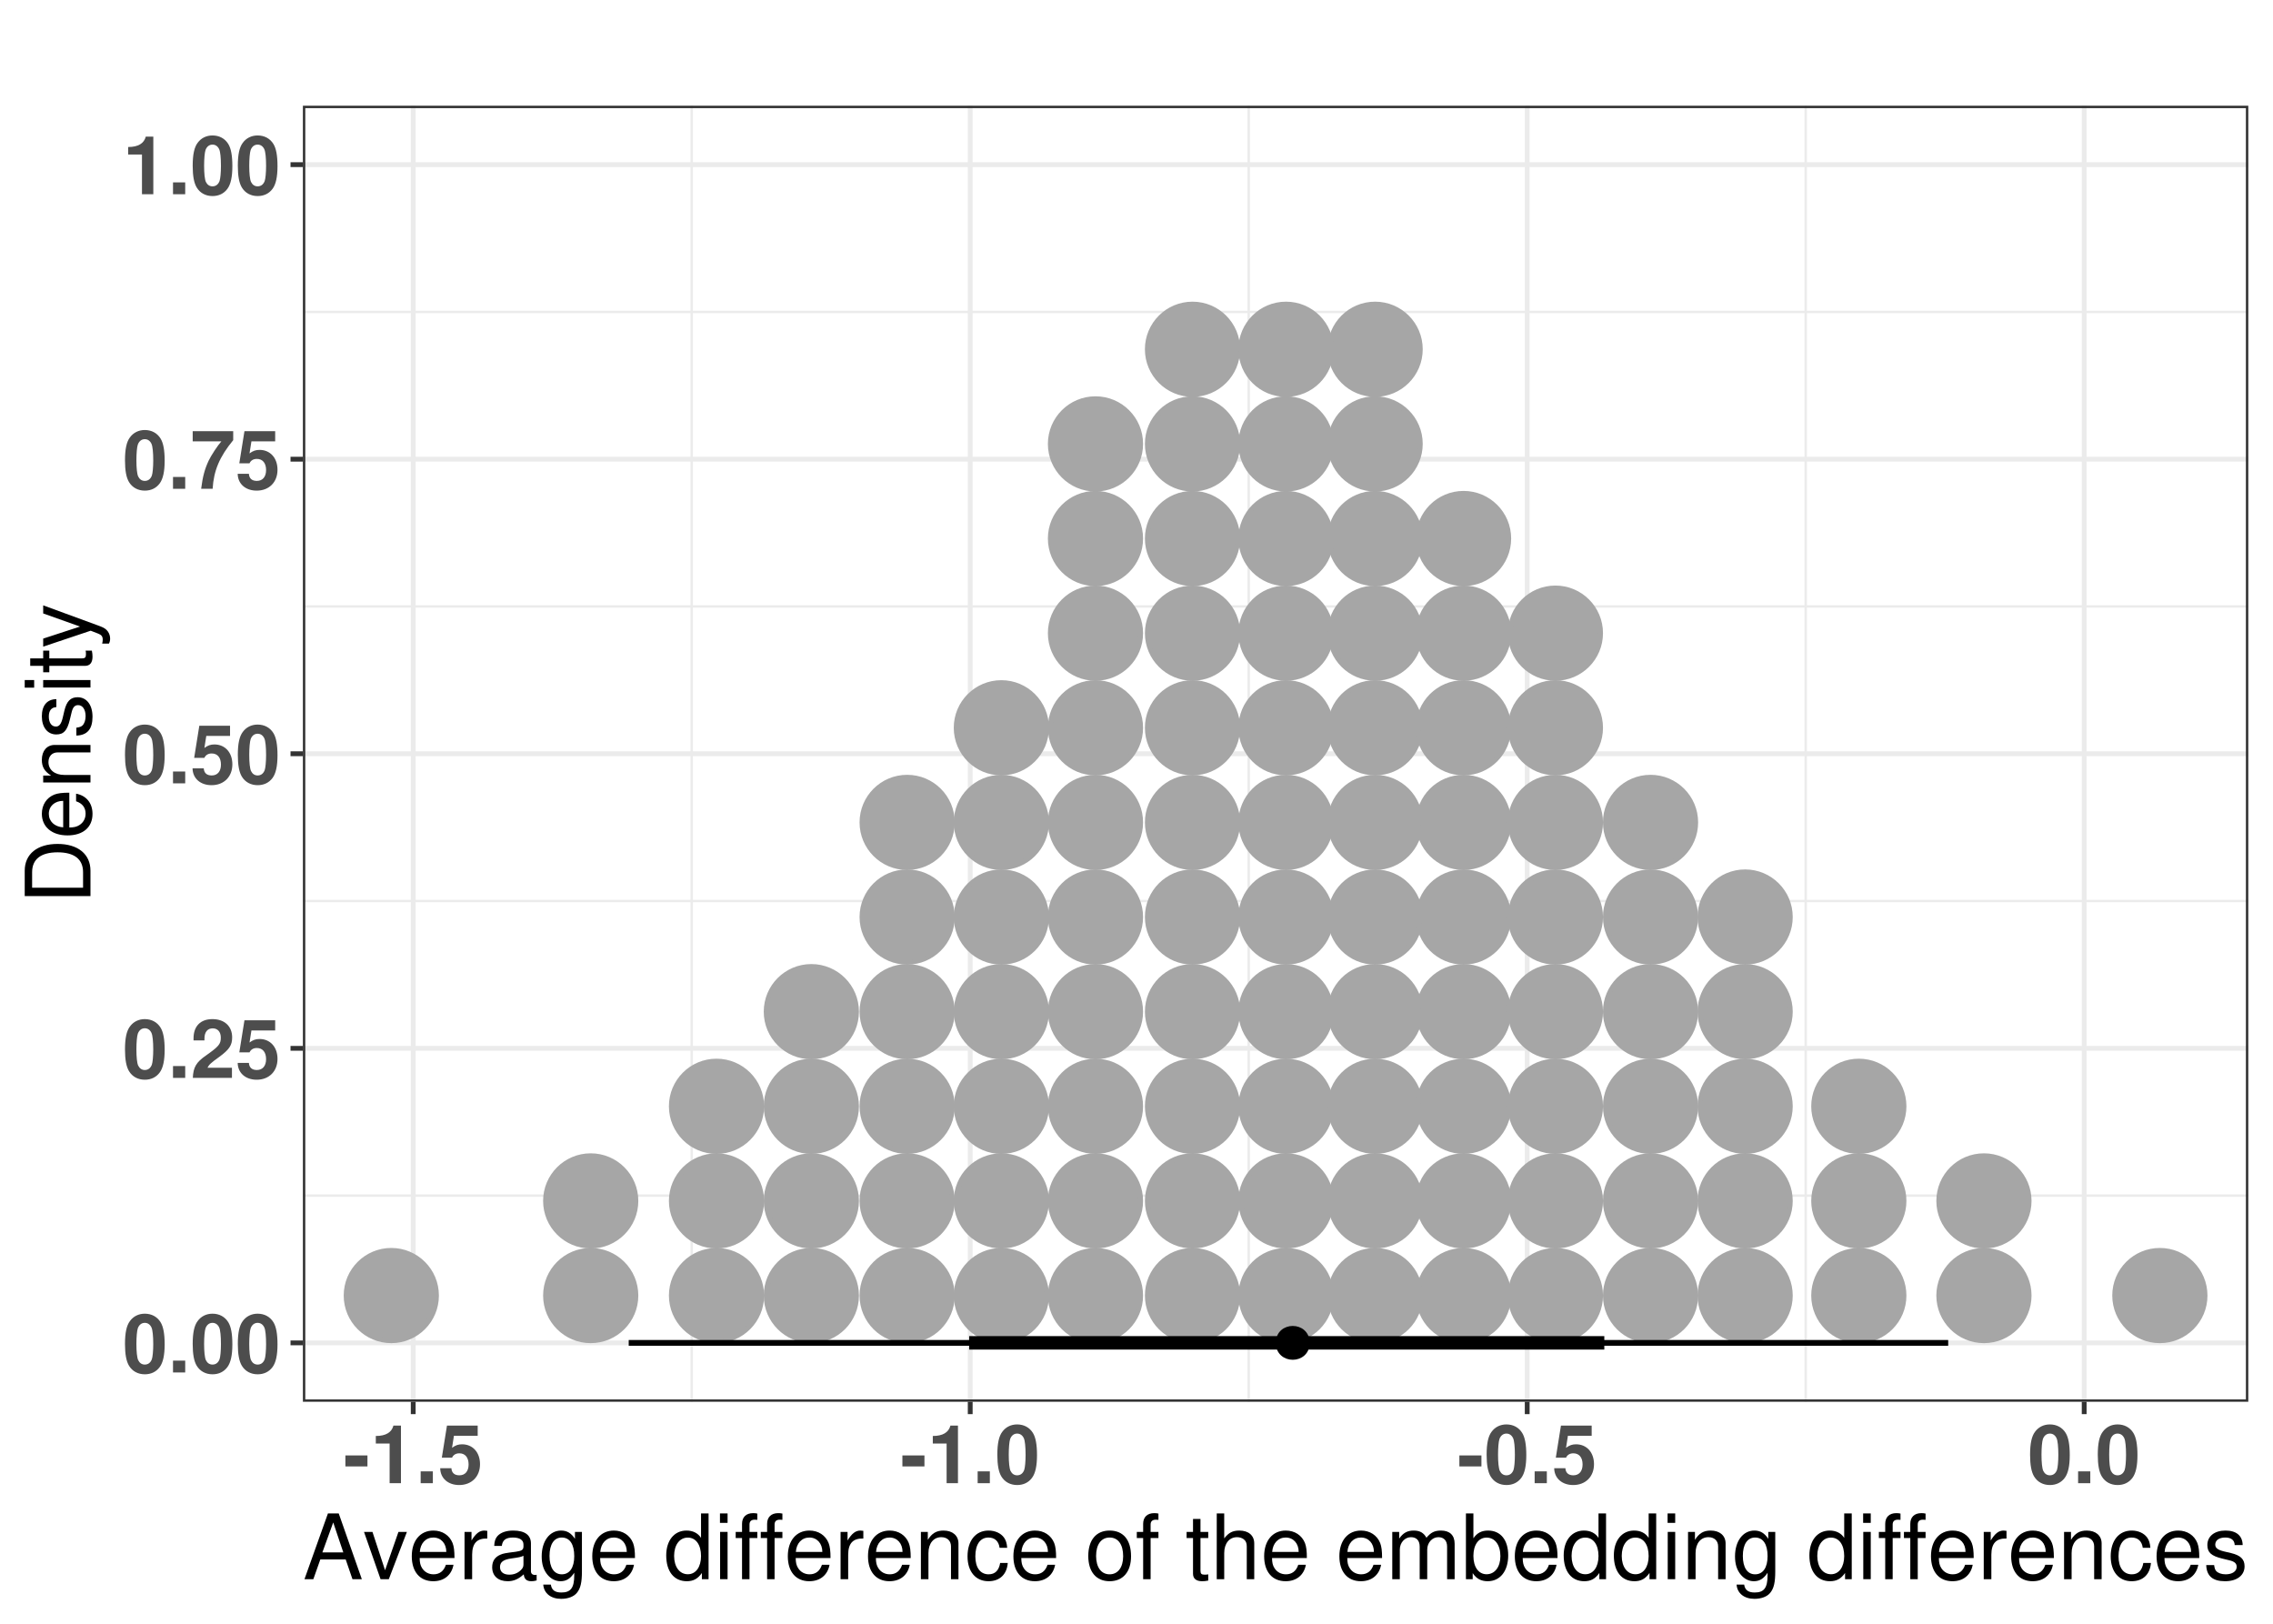 <?xml version="1.0" encoding="UTF-8"?>
<svg xmlns="http://www.w3.org/2000/svg" xmlns:xlink="http://www.w3.org/1999/xlink" width="504pt" height="360pt" viewBox="0 0 504 360" version="1.1">
<defs>
<g>
<symbol overflow="visible" id="glyph0-0">
<path style="stroke:none;" d=""/>
</symbol>
<symbol overflow="visible" id="glyph0-1">
<path style="stroke:none;" d="M 4.906 -13.031 C 3.547 -13.031 2.375 -12.453 1.609 -11.391 C 0.859 -10.406 0.516 -8.781 0.516 -6.297 C 0.516 -4.031 0.812 -2.453 1.422 -1.469 C 2.172 -0.25 3.422 0.406 4.906 0.406 C 6.297 0.406 7.438 -0.141 8.219 -1.203 C 8.953 -2.203 9.312 -3.828 9.312 -6.234 C 9.312 -8.562 9.016 -10.156 8.406 -11.141 C 7.656 -12.359 6.406 -13.031 4.906 -13.031 Z M 4.906 -11 C 5.562 -11 6.078 -10.641 6.391 -9.969 C 6.641 -9.438 6.781 -8.047 6.781 -6.281 C 6.781 -4.844 6.656 -3.438 6.469 -2.922 C 6.172 -2.156 5.641 -1.75 4.906 -1.75 C 4.25 -1.75 3.75 -2.094 3.438 -2.734 C 3.188 -3.281 3.047 -4.609 3.047 -6.312 C 3.047 -7.828 3.172 -9.266 3.359 -9.797 C 3.641 -10.562 4.188 -11 4.906 -11 Z M 4.906 -11 "/>
</symbol>
<symbol overflow="visible" id="glyph0-2">
<path style="stroke:none;" d="M 3.859 -2.625 L 1.156 -2.625 L 1.156 0 L 3.859 0 Z M 3.859 -2.625 "/>
</symbol>
<symbol overflow="visible" id="glyph0-3">
<path style="stroke:none;" d="M 9.219 -2.25 L 3.797 -2.25 C 4.141 -2.938 4.531 -3.312 6.406 -4.656 C 8.625 -6.281 9.266 -7.234 9.266 -8.984 C 9.266 -11.453 7.562 -13.031 4.891 -13.031 C 2.25 -13.031 0.703 -11.469 0.703 -8.766 L 0.703 -8.312 L 3.125 -8.312 L 3.125 -8.734 C 3.125 -10.156 3.797 -10.984 4.953 -10.984 C 6.062 -10.984 6.75 -10.203 6.75 -8.922 C 6.75 -7.5 6.312 -6.984 3.469 -4.969 C 1.312 -3.484 0.641 -2.375 0.547 0 L 9.219 0 Z M 9.219 -2.25 "/>
</symbol>
<symbol overflow="visible" id="glyph0-4">
<path style="stroke:none;" d="M 8.797 -12.766 L 1.984 -12.766 L 0.844 -5.656 L 3.109 -5.656 C 3.391 -6.281 3.953 -6.625 4.734 -6.625 C 6.016 -6.625 6.781 -5.703 6.781 -4.156 C 6.781 -2.656 6.016 -1.75 4.734 -1.75 C 3.641 -1.75 3.031 -2.297 2.969 -3.328 L 0.484 -3.328 C 0.516 -1.094 2.219 0.406 4.703 0.406 C 7.438 0.406 9.312 -1.453 9.312 -4.219 C 9.312 -6.844 7.688 -8.625 5.328 -8.625 C 4.484 -8.625 3.859 -8.406 3.109 -7.844 L 3.531 -10.516 L 8.797 -10.516 Z M 8.797 -12.766 "/>
</symbol>
<symbol overflow="visible" id="glyph0-5">
<path style="stroke:none;" d="M 9.5 -12.766 L 0.516 -12.766 L 0.516 -10.516 L 6.875 -10.516 C 6.109 -9.688 4.578 -7.359 4.062 -6.25 C 3.188 -4.391 2.734 -2.719 2.391 0 L 4.938 0 C 5.172 -4.031 6.484 -7.125 9.5 -10.781 Z M 9.5 -12.766 "/>
</symbol>
<symbol overflow="visible" id="glyph0-6">
<path style="stroke:none;" d="M 4.281 -8.797 L 4.281 0 L 6.797 0 L 6.797 -12.766 L 5.125 -12.766 C 4.734 -11.25 3.422 -10.469 1.219 -10.469 L 1.219 -8.797 Z M 4.281 -8.797 "/>
</symbol>
<symbol overflow="visible" id="glyph0-7">
<path style="stroke:none;" d="M 5.359 -6.156 L 0.469 -6.156 L 0.469 -3.719 L 5.359 -3.719 Z M 5.359 -6.156 "/>
</symbol>
<symbol overflow="visible" id="glyph1-0">
<path style="stroke:none;" d=""/>
</symbol>
<symbol overflow="visible" id="glyph1-1">
<path style="stroke:none;" d="M 9.484 -4.375 L 10.984 0 L 13.062 0 L 7.938 -14.578 L 5.547 -14.578 L 0.344 0 L 2.312 0 L 3.859 -4.375 Z M 8.953 -5.938 L 4.312 -5.938 L 6.719 -12.578 Z M 8.953 -5.938 "/>
</symbol>
<symbol overflow="visible" id="glyph1-2">
<path style="stroke:none;" d="M 5.703 0 L 9.719 -10.484 L 7.844 -10.484 L 4.875 -1.984 L 2.078 -10.484 L 0.203 -10.484 L 3.875 0 Z M 5.703 0 "/>
</symbol>
<symbol overflow="visible" id="glyph1-3">
<path style="stroke:none;" d="M 10.266 -4.688 C 10.266 -6.281 10.141 -7.234 9.844 -8.016 C 9.156 -9.734 7.562 -10.781 5.594 -10.781 C 2.688 -10.781 0.797 -8.562 0.797 -5.094 C 0.797 -1.641 2.594 0.453 5.562 0.453 C 7.953 0.453 9.625 -0.906 10.047 -3.188 L 8.359 -3.188 C 7.906 -1.797 6.953 -1.078 5.625 -1.078 C 4.562 -1.078 3.656 -1.562 3.094 -2.438 C 2.703 -3.047 2.562 -3.641 2.547 -4.688 Z M 2.578 -6.047 C 2.719 -7.984 3.906 -9.234 5.578 -9.234 C 7.281 -9.234 8.453 -7.922 8.453 -6.047 Z M 2.578 -6.047 "/>
</symbol>
<symbol overflow="visible" id="glyph1-4">
<path style="stroke:none;" d="M 1.375 -10.484 L 1.375 0 L 3.062 0 L 3.062 -5.438 C 3.078 -7.953 4.125 -9.078 6.422 -9.016 L 6.422 -10.719 C 6.141 -10.766 5.984 -10.781 5.781 -10.781 C 4.703 -10.781 3.875 -10.141 2.922 -8.578 L 2.922 -10.484 Z M 1.375 -10.484 "/>
</symbol>
<symbol overflow="visible" id="glyph1-5">
<path style="stroke:none;" d="M 10.703 -0.984 C 10.516 -0.938 10.438 -0.938 10.344 -0.938 C 9.766 -0.938 9.438 -1.234 9.438 -1.766 L 9.438 -7.922 C 9.438 -9.781 8.078 -10.781 5.5 -10.781 C 3.953 -10.781 2.734 -10.344 2.016 -9.562 C 1.547 -9.016 1.344 -8.422 1.297 -7.375 L 2.984 -7.375 C 3.125 -8.656 3.875 -9.234 5.438 -9.234 C 6.953 -9.234 7.781 -8.688 7.781 -7.688 L 7.781 -7.234 C 7.766 -6.516 7.406 -6.266 6.047 -6.078 C 3.688 -5.781 3.312 -5.703 2.688 -5.438 C 1.453 -4.922 0.844 -4 0.844 -2.641 C 0.844 -0.734 2.156 0.453 4.281 0.453 C 5.594 0.453 6.656 0 7.844 -1.078 C 7.953 0 8.484 0.453 9.562 0.453 C 9.922 0.453 10.141 0.422 10.703 0.281 Z M 7.781 -3.297 C 7.781 -2.734 7.625 -2.406 7.125 -1.938 C 6.438 -1.312 5.625 -1 4.641 -1 C 3.344 -1 2.578 -1.625 2.578 -2.688 C 2.578 -3.781 3.297 -4.344 5.094 -4.594 C 6.875 -4.844 7.219 -4.922 7.781 -5.188 Z M 7.781 -3.297 "/>
</symbol>
<symbol overflow="visible" id="glyph1-6">
<path style="stroke:none;" d="M 8.078 -10.484 L 8.078 -8.953 C 7.234 -10.219 6.312 -10.781 5 -10.781 C 2.453 -10.781 0.703 -8.422 0.703 -5.062 C 0.703 -3.297 1.125 -2.016 2.016 -0.953 C 2.797 -0.047 3.797 0.453 4.875 0.453 C 6.141 0.453 7.047 -0.094 7.922 -1.422 L 7.922 -0.875 C 7.922 1.922 7.141 2.953 5.062 2.953 C 3.641 2.953 2.906 2.406 2.734 1.203 L 1.047 1.203 C 1.203 3.141 2.734 4.359 5.016 4.359 C 6.562 4.359 7.844 3.859 8.516 3.016 C 9.312 2.047 9.625 0.734 9.625 -1.719 L 9.625 -10.484 Z M 5.156 -9.234 C 6.922 -9.234 7.922 -7.766 7.922 -5.094 C 7.922 -2.562 6.906 -1.078 5.156 -1.078 C 3.438 -1.078 2.438 -2.578 2.438 -5.156 C 2.438 -7.719 3.438 -9.234 5.156 -9.234 Z M 5.156 -9.234 "/>
</symbol>
<symbol overflow="visible" id="glyph1-7">
<path style="stroke:none;" d=""/>
</symbol>
<symbol overflow="visible" id="glyph1-8">
<path style="stroke:none;" d="M 9.906 -14.578 L 8.234 -14.578 L 8.234 -9.156 C 7.547 -10.219 6.422 -10.781 5.016 -10.781 C 2.297 -10.781 0.516 -8.594 0.516 -5.266 C 0.516 -1.719 2.234 0.453 5.078 0.453 C 6.516 0.453 7.516 -0.078 8.422 -1.375 L 8.422 0 L 9.906 0 Z M 5.297 -9.219 C 7.094 -9.219 8.234 -7.641 8.234 -5.125 C 8.234 -2.703 7.078 -1.094 5.312 -1.094 C 3.484 -1.094 2.266 -2.719 2.266 -5.156 C 2.266 -7.594 3.484 -9.219 5.297 -9.219 Z M 5.297 -9.219 "/>
</symbol>
<symbol overflow="visible" id="glyph1-9">
<path style="stroke:none;" d="M 3 -10.484 L 1.344 -10.484 L 1.344 0 L 3 0 Z M 3 -14.578 L 1.312 -14.578 L 1.312 -12.484 L 3 -12.484 Z M 3 -14.578 "/>
</symbol>
<symbol overflow="visible" id="glyph1-10">
<path style="stroke:none;" d="M 5.156 -10.484 L 3.422 -10.484 L 3.422 -12.125 C 3.422 -12.812 3.797 -13.188 4.578 -13.188 C 4.719 -13.188 4.781 -13.188 5.156 -13.156 L 5.156 -14.547 C 4.781 -14.625 4.562 -14.641 4.219 -14.641 C 2.688 -14.641 1.766 -13.766 1.766 -12.266 L 1.766 -10.484 L 0.359 -10.484 L 0.359 -9.125 L 1.766 -9.125 L 1.766 0 L 3.422 0 L 3.422 -9.125 L 5.156 -9.125 Z M 5.156 -10.484 "/>
</symbol>
<symbol overflow="visible" id="glyph1-11">
<path style="stroke:none;" d="M 1.406 -10.484 L 1.406 0 L 3.078 0 L 3.078 -5.781 C 3.078 -7.922 4.203 -9.312 5.922 -9.312 C 7.234 -9.312 8.078 -8.516 8.078 -7.266 L 8.078 0 L 9.734 0 L 9.734 -7.922 C 9.734 -9.656 8.438 -10.781 6.422 -10.781 C 4.859 -10.781 3.859 -10.188 2.938 -8.719 L 2.938 -10.484 Z M 1.406 -10.484 "/>
</symbol>
<symbol overflow="visible" id="glyph1-12">
<path style="stroke:none;" d="M 9.422 -6.953 C 9.344 -7.984 9.125 -8.641 8.719 -9.219 C 8 -10.203 6.734 -10.781 5.281 -10.781 C 2.438 -10.781 0.625 -8.547 0.625 -5.062 C 0.625 -1.688 2.422 0.453 5.266 0.453 C 7.766 0.453 9.344 -1.047 9.547 -3.594 L 7.859 -3.594 C 7.578 -1.922 6.719 -1.078 5.297 -1.078 C 3.453 -1.078 2.359 -2.578 2.359 -5.062 C 2.359 -7.688 3.438 -9.234 5.266 -9.234 C 6.656 -9.234 7.547 -8.422 7.734 -6.953 Z M 9.422 -6.953 "/>
</symbol>
<symbol overflow="visible" id="glyph1-13">
<path style="stroke:none;" d="M 5.438 -10.781 C 2.484 -10.781 0.719 -8.688 0.719 -5.156 C 0.719 -1.625 2.484 0.453 5.453 0.453 C 8.422 0.453 10.203 -1.641 10.203 -5.078 C 10.203 -8.719 8.484 -10.781 5.438 -10.781 Z M 5.453 -9.234 C 7.344 -9.234 8.453 -7.703 8.453 -5.094 C 8.453 -2.625 7.297 -1.078 5.453 -1.078 C 3.594 -1.078 2.453 -2.625 2.453 -5.156 C 2.453 -7.703 3.594 -9.234 5.453 -9.234 Z M 5.453 -9.234 "/>
</symbol>
<symbol overflow="visible" id="glyph1-14">
<path style="stroke:none;" d="M 5.078 -10.484 L 3.359 -10.484 L 3.359 -13.359 L 1.703 -13.359 L 1.703 -10.484 L 0.281 -10.484 L 0.281 -9.125 L 1.703 -9.125 L 1.703 -1.203 C 1.703 -0.125 2.422 0.453 3.719 0.453 C 4.156 0.453 4.516 0.422 5.078 0.312 L 5.078 -1.078 C 4.844 -1.016 4.625 -1 4.281 -1 C 3.562 -1 3.359 -1.203 3.359 -1.938 L 3.359 -9.125 L 5.078 -9.125 Z M 5.078 -10.484 "/>
</symbol>
<symbol overflow="visible" id="glyph1-15">
<path style="stroke:none;" d="M 1.406 -14.578 L 1.406 0 L 3.062 0 L 3.062 -5.781 C 3.062 -7.922 4.188 -9.312 5.906 -9.312 C 6.453 -9.312 6.984 -9.156 7.375 -8.859 C 7.859 -8.5 8.062 -8 8.062 -7.266 L 8.062 0 L 9.719 0 L 9.719 -7.922 C 9.719 -9.688 8.453 -10.781 6.422 -10.781 C 4.938 -10.781 4.047 -10.312 3.062 -9.047 L 3.062 -14.578 Z M 1.406 -14.578 "/>
</symbol>
<symbol overflow="visible" id="glyph1-16">
<path style="stroke:none;" d="M 1.406 -10.484 L 1.406 0 L 3.078 0 L 3.078 -6.578 C 3.078 -8.094 4.188 -9.312 5.547 -9.312 C 6.781 -9.312 7.484 -8.562 7.484 -7.219 L 7.484 0 L 9.156 0 L 9.156 -6.578 C 9.156 -8.094 10.266 -9.312 11.625 -9.312 C 12.844 -9.312 13.562 -8.547 13.562 -7.219 L 13.562 0 L 15.234 0 L 15.234 -7.859 C 15.234 -9.734 14.156 -10.781 12.203 -10.781 C 10.797 -10.781 9.953 -10.359 8.984 -9.188 C 8.359 -10.297 7.516 -10.781 6.156 -10.781 C 4.766 -10.781 3.812 -10.266 2.938 -9 L 2.938 -10.484 Z M 1.406 -10.484 "/>
</symbol>
<symbol overflow="visible" id="glyph1-17">
<path style="stroke:none;" d="M 1.078 -14.578 L 1.078 0 L 2.578 0 L 2.578 -1.344 C 3.375 -0.125 4.438 0.453 5.906 0.453 C 8.656 0.453 10.453 -1.797 10.453 -5.281 C 10.453 -8.688 8.766 -10.781 5.984 -10.781 C 4.547 -10.781 3.516 -10.234 2.734 -9.062 L 2.734 -14.578 Z M 5.656 -9.219 C 7.516 -9.219 8.719 -7.594 8.719 -5.094 C 8.719 -2.719 7.484 -1.094 5.656 -1.094 C 3.875 -1.094 2.734 -2.703 2.734 -5.156 C 2.734 -7.625 3.875 -9.219 5.656 -9.219 Z M 5.656 -9.219 "/>
</symbol>
<symbol overflow="visible" id="glyph1-18">
<path style="stroke:none;" d="M 8.766 -7.562 C 8.734 -9.625 7.375 -10.781 4.953 -10.781 C 2.516 -10.781 0.938 -9.516 0.938 -7.578 C 0.938 -5.938 1.781 -5.156 4.266 -4.562 L 5.812 -4.188 C 6.984 -3.906 7.438 -3.484 7.438 -2.734 C 7.438 -1.734 6.453 -1.078 5 -1.078 C 4.094 -1.078 3.344 -1.344 2.922 -1.781 C 2.656 -2.078 2.547 -2.375 2.438 -3.125 L 0.688 -3.125 C 0.766 -0.703 2.125 0.453 4.859 0.453 C 7.5 0.453 9.188 -0.844 9.188 -2.859 C 9.188 -4.422 8.297 -5.281 6.219 -5.781 L 4.625 -6.156 C 3.266 -6.484 2.688 -6.922 2.688 -7.656 C 2.688 -8.641 3.547 -9.234 4.906 -9.234 C 6.234 -9.234 6.953 -8.656 7 -7.562 Z M 8.766 -7.562 "/>
</symbol>
<symbol overflow="visible" id="glyph2-0">
<path style="stroke:none;" d=""/>
</symbol>
<symbol overflow="visible" id="glyph2-1">
<path style="stroke:none;" d="M 0 -1.781 L 0 -7.406 C 0 -11.078 -2.766 -13.344 -7.297 -13.344 C -11.812 -13.344 -14.578 -11.094 -14.578 -7.406 L -14.578 -1.781 Z M -1.641 -3.641 L -12.938 -3.641 L -12.938 -7.078 C -12.938 -9.953 -11 -11.484 -7.281 -11.484 C -3.578 -11.484 -1.641 -9.953 -1.641 -7.078 Z M -1.641 -3.641 "/>
</symbol>
<symbol overflow="visible" id="glyph2-2">
<path style="stroke:none;" d="M -4.688 -10.266 C -6.281 -10.266 -7.234 -10.141 -8.016 -9.844 C -9.734 -9.156 -10.781 -7.562 -10.781 -5.594 C -10.781 -2.688 -8.562 -0.797 -5.094 -0.797 C -1.641 -0.797 0.453 -2.594 0.453 -5.562 C 0.453 -7.953 -0.906 -9.625 -3.188 -10.047 L -3.188 -8.359 C -1.797 -7.906 -1.078 -6.953 -1.078 -5.625 C -1.078 -4.562 -1.562 -3.656 -2.438 -3.094 C -3.047 -2.703 -3.641 -2.562 -4.688 -2.547 Z M -6.047 -2.578 C -7.984 -2.719 -9.234 -3.906 -9.234 -5.578 C -9.234 -7.281 -7.922 -8.453 -6.047 -8.453 Z M -6.047 -2.578 "/>
</symbol>
<symbol overflow="visible" id="glyph2-3">
<path style="stroke:none;" d="M -10.484 -1.406 L 0 -1.406 L 0 -3.078 L -5.781 -3.078 C -7.922 -3.078 -9.312 -4.203 -9.312 -5.922 C -9.312 -7.234 -8.516 -8.078 -7.266 -8.078 L 0 -8.078 L 0 -9.734 L -7.922 -9.734 C -9.656 -9.734 -10.781 -8.438 -10.781 -6.422 C -10.781 -4.859 -10.188 -3.859 -8.719 -2.938 L -10.484 -2.938 Z M -10.484 -1.406 "/>
</symbol>
<symbol overflow="visible" id="glyph2-4">
<path style="stroke:none;" d="M -7.562 -8.766 C -9.625 -8.734 -10.781 -7.375 -10.781 -4.953 C -10.781 -2.516 -9.516 -0.938 -7.578 -0.938 C -5.938 -0.938 -5.156 -1.781 -4.562 -4.266 L -4.188 -5.812 C -3.906 -6.984 -3.484 -7.438 -2.734 -7.438 C -1.734 -7.438 -1.078 -6.453 -1.078 -5 C -1.078 -4.094 -1.344 -3.344 -1.781 -2.922 C -2.078 -2.656 -2.375 -2.547 -3.125 -2.438 L -3.125 -0.688 C -0.703 -0.766 0.453 -2.125 0.453 -4.859 C 0.453 -7.5 -0.844 -9.188 -2.859 -9.188 C -4.422 -9.188 -5.281 -8.297 -5.781 -6.219 L -6.156 -4.625 C -6.484 -3.266 -6.922 -2.688 -7.656 -2.688 C -8.641 -2.688 -9.234 -3.547 -9.234 -4.906 C -9.234 -6.234 -8.656 -6.953 -7.562 -7 Z M -7.562 -8.766 "/>
</symbol>
<symbol overflow="visible" id="glyph2-5">
<path style="stroke:none;" d="M -10.484 -3 L -10.484 -1.344 L 0 -1.344 L 0 -3 Z M -14.578 -3 L -14.578 -1.312 L -12.484 -1.312 L -12.484 -3 Z M -14.578 -3 "/>
</symbol>
<symbol overflow="visible" id="glyph2-6">
<path style="stroke:none;" d="M -10.484 -5.078 L -10.484 -3.359 L -13.359 -3.359 L -13.359 -1.703 L -10.484 -1.703 L -10.484 -0.281 L -9.125 -0.281 L -9.125 -1.703 L -1.203 -1.703 C -0.125 -1.703 0.453 -2.422 0.453 -3.719 C 0.453 -4.156 0.422 -4.516 0.312 -5.078 L -1.078 -5.078 C -1.016 -4.844 -1 -4.625 -1 -4.281 C -1 -3.562 -1.203 -3.359 -1.938 -3.359 L -9.125 -3.359 L -9.125 -5.078 Z M -10.484 -5.078 "/>
</symbol>
<symbol overflow="visible" id="glyph2-7">
<path style="stroke:none;" d="M -10.484 -7.766 L -2.312 -4.859 L -10.484 -2.188 L -10.484 -0.406 L 0.047 -3.938 L 1.703 -3.297 C 2.438 -3.016 2.719 -2.656 2.719 -1.953 C 2.719 -1.688 2.688 -1.438 2.594 -1.078 L 4.094 -1.078 C 4.281 -1.422 4.359 -1.766 4.359 -2.203 C 4.359 -2.734 4.188 -3.312 3.859 -3.766 C 3.484 -4.281 3.047 -4.578 2.203 -4.906 L -10.484 -9.562 Z M -10.484 -7.766 "/>
</symbol>
</g>
<clipPath id="clip1">
  <path d="M 67.16 23.441 L 498.523 23.441 L 498.523 310.785 L 67.16 310.785 Z M 67.16 23.441 "/>
</clipPath>
<clipPath id="clip2">
  <path d="M 67.16 264 L 498.523 264 L 498.523 266 L 67.16 266 Z M 67.16 264 "/>
</clipPath>
<clipPath id="clip3">
  <path d="M 67.16 199 L 498.523 199 L 498.523 201 L 67.16 201 Z M 67.16 199 "/>
</clipPath>
<clipPath id="clip4">
  <path d="M 67.16 134 L 498.523 134 L 498.523 135 L 67.16 135 Z M 67.16 134 "/>
</clipPath>
<clipPath id="clip5">
  <path d="M 67.16 68 L 498.523 68 L 498.523 70 L 67.16 70 Z M 67.16 68 "/>
</clipPath>
<clipPath id="clip6">
  <path d="M 153 23.441 L 154 23.441 L 154 310.785 L 153 310.785 Z M 153 23.441 "/>
</clipPath>
<clipPath id="clip7">
  <path d="M 276 23.441 L 278 23.441 L 278 310.785 L 276 310.785 Z M 276 23.441 "/>
</clipPath>
<clipPath id="clip8">
  <path d="M 400 23.441 L 401 23.441 L 401 310.785 L 400 310.785 Z M 400 23.441 "/>
</clipPath>
<clipPath id="clip9">
  <path d="M 67.16 297 L 498.523 297 L 498.523 299 L 67.16 299 Z M 67.16 297 "/>
</clipPath>
<clipPath id="clip10">
  <path d="M 67.16 231 L 498.523 231 L 498.523 233 L 67.16 233 Z M 67.16 231 "/>
</clipPath>
<clipPath id="clip11">
  <path d="M 67.16 166 L 498.523 166 L 498.523 168 L 67.16 168 Z M 67.16 166 "/>
</clipPath>
<clipPath id="clip12">
  <path d="M 67.16 101 L 498.523 101 L 498.523 103 L 67.16 103 Z M 67.16 101 "/>
</clipPath>
<clipPath id="clip13">
  <path d="M 67.16 35 L 498.523 35 L 498.523 38 L 67.16 38 Z M 67.16 35 "/>
</clipPath>
<clipPath id="clip14">
  <path d="M 91 23.441 L 93 23.441 L 93 310.785 L 91 310.785 Z M 91 23.441 "/>
</clipPath>
<clipPath id="clip15">
  <path d="M 214 23.441 L 216 23.441 L 216 310.785 L 214 310.785 Z M 214 23.441 "/>
</clipPath>
<clipPath id="clip16">
  <path d="M 338 23.441 L 340 23.441 L 340 310.785 L 338 310.785 Z M 338 23.441 "/>
</clipPath>
<clipPath id="clip17">
  <path d="M 461 23.441 L 463 23.441 L 463 310.785 L 461 310.785 Z M 461 23.441 "/>
</clipPath>
<clipPath id="clip18">
  <path d="M 67.16 23.441 L 498.523 23.441 L 498.523 310.785 L 67.16 310.785 Z M 67.16 23.441 "/>
</clipPath>
</defs>
<g id="surface557">
<rect x="0" y="0" width="504" height="360" style="fill:rgb(100%,100%,100%);fill-opacity:1;stroke:none;"/>
<rect x="0" y="0" width="504" height="360" style="fill:rgb(100%,100%,100%);fill-opacity:1;stroke:none;"/>
<path style="fill:none;stroke-width:1.067;stroke-linecap:round;stroke-linejoin:round;stroke:rgb(100%,100%,100%);stroke-opacity:1;stroke-miterlimit:10;" d="M 0 360 L 504 360 L 504 0 L 0 0 Z M 0 360 "/>
<g clip-path="url(#clip1)" clip-rule="nonzero">
<path style=" stroke:none;fill-rule:nonzero;fill:rgb(100%,100%,100%);fill-opacity:1;" d="M 67.16 310.789 L 498.523 310.789 L 498.523 23.445 L 67.16 23.445 Z M 67.16 310.789 "/>
</g>
<g clip-path="url(#clip2)" clip-rule="nonzero">
<path style="fill:none;stroke-width:0.533;stroke-linecap:butt;stroke-linejoin:round;stroke:rgb(92.157%,92.157%,92.157%);stroke-opacity:1;stroke-miterlimit:10;" d="M 67.16 265.074 L 498.52 265.074 "/>
</g>
<g clip-path="url(#clip3)" clip-rule="nonzero">
<path style="fill:none;stroke-width:0.533;stroke-linecap:butt;stroke-linejoin:round;stroke:rgb(92.157%,92.157%,92.157%);stroke-opacity:1;stroke-miterlimit:10;" d="M 67.16 199.766 L 498.52 199.766 "/>
</g>
<g clip-path="url(#clip4)" clip-rule="nonzero">
<path style="fill:none;stroke-width:0.533;stroke-linecap:butt;stroke-linejoin:round;stroke:rgb(92.157%,92.157%,92.157%);stroke-opacity:1;stroke-miterlimit:10;" d="M 67.16 134.461 L 498.52 134.461 "/>
</g>
<g clip-path="url(#clip5)" clip-rule="nonzero">
<path style="fill:none;stroke-width:0.533;stroke-linecap:butt;stroke-linejoin:round;stroke:rgb(92.157%,92.157%,92.157%);stroke-opacity:1;stroke-miterlimit:10;" d="M 67.16 69.156 L 498.52 69.156 "/>
</g>
<g clip-path="url(#clip6)" clip-rule="nonzero">
<path style="fill:none;stroke-width:0.533;stroke-linecap:butt;stroke-linejoin:round;stroke:rgb(92.157%,92.157%,92.157%);stroke-opacity:1;stroke-miterlimit:10;" d="M 153.375 310.789 L 153.375 23.441 "/>
</g>
<g clip-path="url(#clip7)" clip-rule="nonzero">
<path style="fill:none;stroke-width:0.533;stroke-linecap:butt;stroke-linejoin:round;stroke:rgb(92.157%,92.157%,92.157%);stroke-opacity:1;stroke-miterlimit:10;" d="M 276.879 310.789 L 276.879 23.441 "/>
</g>
<g clip-path="url(#clip8)" clip-rule="nonzero">
<path style="fill:none;stroke-width:0.533;stroke-linecap:butt;stroke-linejoin:round;stroke:rgb(92.157%,92.157%,92.157%);stroke-opacity:1;stroke-miterlimit:10;" d="M 400.383 310.789 L 400.383 23.441 "/>
</g>
<g clip-path="url(#clip9)" clip-rule="nonzero">
<path style="fill:none;stroke-width:1.067;stroke-linecap:butt;stroke-linejoin:round;stroke:rgb(92.157%,92.157%,92.157%);stroke-opacity:1;stroke-miterlimit:10;" d="M 67.16 297.727 L 498.52 297.727 "/>
</g>
<g clip-path="url(#clip10)" clip-rule="nonzero">
<path style="fill:none;stroke-width:1.067;stroke-linecap:butt;stroke-linejoin:round;stroke:rgb(92.157%,92.157%,92.157%);stroke-opacity:1;stroke-miterlimit:10;" d="M 67.16 232.422 L 498.52 232.422 "/>
</g>
<g clip-path="url(#clip11)" clip-rule="nonzero">
<path style="fill:none;stroke-width:1.067;stroke-linecap:butt;stroke-linejoin:round;stroke:rgb(92.157%,92.157%,92.157%);stroke-opacity:1;stroke-miterlimit:10;" d="M 67.16 167.113 L 498.52 167.113 "/>
</g>
<g clip-path="url(#clip12)" clip-rule="nonzero">
<path style="fill:none;stroke-width:1.067;stroke-linecap:butt;stroke-linejoin:round;stroke:rgb(92.157%,92.157%,92.157%);stroke-opacity:1;stroke-miterlimit:10;" d="M 67.16 101.809 L 498.52 101.809 "/>
</g>
<g clip-path="url(#clip13)" clip-rule="nonzero">
<path style="fill:none;stroke-width:1.067;stroke-linecap:butt;stroke-linejoin:round;stroke:rgb(92.157%,92.157%,92.157%);stroke-opacity:1;stroke-miterlimit:10;" d="M 67.16 36.504 L 498.52 36.504 "/>
</g>
<g clip-path="url(#clip14)" clip-rule="nonzero">
<path style="fill:none;stroke-width:1.067;stroke-linecap:butt;stroke-linejoin:round;stroke:rgb(92.157%,92.157%,92.157%);stroke-opacity:1;stroke-miterlimit:10;" d="M 91.625 310.789 L 91.625 23.441 "/>
</g>
<g clip-path="url(#clip15)" clip-rule="nonzero">
<path style="fill:none;stroke-width:1.067;stroke-linecap:butt;stroke-linejoin:round;stroke:rgb(92.157%,92.157%,92.157%);stroke-opacity:1;stroke-miterlimit:10;" d="M 215.129 310.789 L 215.129 23.441 "/>
</g>
<g clip-path="url(#clip16)" clip-rule="nonzero">
<path style="fill:none;stroke-width:1.067;stroke-linecap:butt;stroke-linejoin:round;stroke:rgb(92.157%,92.157%,92.157%);stroke-opacity:1;stroke-miterlimit:10;" d="M 338.633 310.789 L 338.633 23.441 "/>
</g>
<g clip-path="url(#clip17)" clip-rule="nonzero">
<path style="fill:none;stroke-width:1.067;stroke-linecap:butt;stroke-linejoin:round;stroke:rgb(92.157%,92.157%,92.157%);stroke-opacity:1;stroke-miterlimit:10;" d="M 462.133 310.789 L 462.133 23.441 "/>
</g>
<path style="fill-rule:nonzero;fill:rgb(65.098%,65.098%,65.098%);fill-opacity:1;stroke-width:1.063;stroke-linecap:round;stroke-linejoin:round;stroke:rgb(65.098%,65.098%,65.098%);stroke-opacity:1;stroke-miterlimit:10;" d="M 96.789 287.234 C 96.789 292.77 92.301 297.258 86.766 297.258 C 81.23 297.258 76.742 292.77 76.742 287.234 C 76.742 281.699 81.23 277.215 86.766 277.215 C 92.301 277.215 96.789 281.699 96.789 287.234 "/>
<path style="fill-rule:nonzero;fill:rgb(65.098%,65.098%,65.098%);fill-opacity:1;stroke-width:1.063;stroke-linecap:round;stroke-linejoin:round;stroke:rgb(65.098%,65.098%,65.098%);stroke-opacity:1;stroke-miterlimit:10;" d="M 141.004 287.234 C 141.004 292.77 136.516 297.258 130.98 297.258 C 125.445 297.258 120.957 292.77 120.957 287.234 C 120.957 281.699 125.445 277.215 130.98 277.215 C 136.516 277.215 141.004 281.699 141.004 287.234 "/>
<path style="fill-rule:nonzero;fill:rgb(65.098%,65.098%,65.098%);fill-opacity:1;stroke-width:1.063;stroke-linecap:round;stroke-linejoin:round;stroke:rgb(65.098%,65.098%,65.098%);stroke-opacity:1;stroke-miterlimit:10;" d="M 141.004 266.258 C 141.004 271.793 136.516 276.277 130.98 276.277 C 125.445 276.277 120.957 271.793 120.957 266.258 C 120.957 260.723 125.445 256.234 130.98 256.234 C 136.516 256.234 141.004 260.723 141.004 266.258 "/>
<path style="fill-rule:nonzero;fill:rgb(65.098%,65.098%,65.098%);fill-opacity:1;stroke-width:1.063;stroke-linecap:round;stroke-linejoin:round;stroke:rgb(65.098%,65.098%,65.098%);stroke-opacity:1;stroke-miterlimit:10;" d="M 168.898 287.234 C 168.898 292.77 164.41 297.258 158.875 297.258 C 153.34 297.258 148.852 292.77 148.852 287.234 C 148.852 281.699 153.34 277.215 158.875 277.215 C 164.41 277.215 168.898 281.699 168.898 287.234 "/>
<path style="fill-rule:nonzero;fill:rgb(65.098%,65.098%,65.098%);fill-opacity:1;stroke-width:1.063;stroke-linecap:round;stroke-linejoin:round;stroke:rgb(65.098%,65.098%,65.098%);stroke-opacity:1;stroke-miterlimit:10;" d="M 168.898 266.258 C 168.898 271.793 164.41 276.277 158.875 276.277 C 153.34 276.277 148.852 271.793 148.852 266.258 C 148.852 260.723 153.34 256.234 158.875 256.234 C 164.41 256.234 168.898 260.723 168.898 266.258 "/>
<path style="fill-rule:nonzero;fill:rgb(65.098%,65.098%,65.098%);fill-opacity:1;stroke-width:1.063;stroke-linecap:round;stroke-linejoin:round;stroke:rgb(65.098%,65.098%,65.098%);stroke-opacity:1;stroke-miterlimit:10;" d="M 168.898 245.277 C 168.898 250.812 164.41 255.301 158.875 255.301 C 153.34 255.301 148.852 250.812 148.852 245.277 C 148.852 239.742 153.34 235.254 158.875 235.254 C 164.41 235.254 168.898 239.742 168.898 245.277 "/>
<path style="fill-rule:nonzero;fill:rgb(65.098%,65.098%,65.098%);fill-opacity:1;stroke-width:1.063;stroke-linecap:round;stroke-linejoin:round;stroke:rgb(65.098%,65.098%,65.098%);stroke-opacity:1;stroke-miterlimit:10;" d="M 189.926 287.234 C 189.926 292.77 185.438 297.258 179.902 297.258 C 174.367 297.258 169.879 292.77 169.879 287.234 C 169.879 281.699 174.367 277.215 179.902 277.215 C 185.438 277.215 189.926 281.699 189.926 287.234 "/>
<path style="fill-rule:nonzero;fill:rgb(65.098%,65.098%,65.098%);fill-opacity:1;stroke-width:1.063;stroke-linecap:round;stroke-linejoin:round;stroke:rgb(65.098%,65.098%,65.098%);stroke-opacity:1;stroke-miterlimit:10;" d="M 189.926 266.258 C 189.926 271.793 185.438 276.277 179.902 276.277 C 174.367 276.277 169.879 271.793 169.879 266.258 C 169.879 260.723 174.367 256.234 179.902 256.234 C 185.438 256.234 189.926 260.723 189.926 266.258 "/>
<path style="fill-rule:nonzero;fill:rgb(65.098%,65.098%,65.098%);fill-opacity:1;stroke-width:1.063;stroke-linecap:round;stroke-linejoin:round;stroke:rgb(65.098%,65.098%,65.098%);stroke-opacity:1;stroke-miterlimit:10;" d="M 189.926 245.277 C 189.926 250.812 185.438 255.301 179.902 255.301 C 174.367 255.301 169.879 250.812 169.879 245.277 C 169.879 239.742 174.367 235.254 179.902 235.254 C 185.438 235.254 189.926 239.742 189.926 245.277 "/>
<path style="fill-rule:nonzero;fill:rgb(65.098%,65.098%,65.098%);fill-opacity:1;stroke-width:1.063;stroke-linecap:round;stroke-linejoin:round;stroke:rgb(65.098%,65.098%,65.098%);stroke-opacity:1;stroke-miterlimit:10;" d="M 189.926 224.297 C 189.926 229.832 185.438 234.32 179.902 234.32 C 174.367 234.32 169.879 229.832 169.879 224.297 C 169.879 218.762 174.367 214.273 179.902 214.273 C 185.438 214.273 189.926 218.762 189.926 224.297 "/>
<path style="fill-rule:nonzero;fill:rgb(65.098%,65.098%,65.098%);fill-opacity:1;stroke-width:1.063;stroke-linecap:round;stroke-linejoin:round;stroke:rgb(65.098%,65.098%,65.098%);stroke-opacity:1;stroke-miterlimit:10;" d="M 211.168 287.234 C 211.168 292.77 206.684 297.258 201.148 297.258 C 195.613 297.258 191.125 292.77 191.125 287.234 C 191.125 281.699 195.613 277.215 201.148 277.215 C 206.684 277.215 211.168 281.699 211.168 287.234 "/>
<path style="fill-rule:nonzero;fill:rgb(65.098%,65.098%,65.098%);fill-opacity:1;stroke-width:1.063;stroke-linecap:round;stroke-linejoin:round;stroke:rgb(65.098%,65.098%,65.098%);stroke-opacity:1;stroke-miterlimit:10;" d="M 211.168 266.258 C 211.168 271.793 206.684 276.277 201.148 276.277 C 195.613 276.277 191.125 271.793 191.125 266.258 C 191.125 260.723 195.613 256.234 201.148 256.234 C 206.684 256.234 211.168 260.723 211.168 266.258 "/>
<path style="fill-rule:nonzero;fill:rgb(65.098%,65.098%,65.098%);fill-opacity:1;stroke-width:1.063;stroke-linecap:round;stroke-linejoin:round;stroke:rgb(65.098%,65.098%,65.098%);stroke-opacity:1;stroke-miterlimit:10;" d="M 211.168 245.277 C 211.168 250.812 206.684 255.301 201.148 255.301 C 195.613 255.301 191.125 250.812 191.125 245.277 C 191.125 239.742 195.613 235.254 201.148 235.254 C 206.684 235.254 211.168 239.742 211.168 245.277 "/>
<path style="fill-rule:nonzero;fill:rgb(65.098%,65.098%,65.098%);fill-opacity:1;stroke-width:1.063;stroke-linecap:round;stroke-linejoin:round;stroke:rgb(65.098%,65.098%,65.098%);stroke-opacity:1;stroke-miterlimit:10;" d="M 211.168 224.297 C 211.168 229.832 206.684 234.32 201.148 234.32 C 195.613 234.32 191.125 229.832 191.125 224.297 C 191.125 218.762 195.613 214.273 201.148 214.273 C 206.684 214.273 211.168 218.762 211.168 224.297 "/>
<path style="fill-rule:nonzero;fill:rgb(65.098%,65.098%,65.098%);fill-opacity:1;stroke-width:1.063;stroke-linecap:round;stroke-linejoin:round;stroke:rgb(65.098%,65.098%,65.098%);stroke-opacity:1;stroke-miterlimit:10;" d="M 211.168 203.316 C 211.168 208.852 206.684 213.34 201.148 213.34 C 195.613 213.34 191.125 208.852 191.125 203.316 C 191.125 197.781 195.613 193.293 201.148 193.293 C 206.684 193.293 211.168 197.781 211.168 203.316 "/>
<path style="fill-rule:nonzero;fill:rgb(65.098%,65.098%,65.098%);fill-opacity:1;stroke-width:1.063;stroke-linecap:round;stroke-linejoin:round;stroke:rgb(65.098%,65.098%,65.098%);stroke-opacity:1;stroke-miterlimit:10;" d="M 211.168 182.336 C 211.168 187.871 206.684 192.359 201.148 192.359 C 195.613 192.359 191.125 187.871 191.125 182.336 C 191.125 176.801 195.613 172.316 201.148 172.316 C 206.684 172.316 211.168 176.801 211.168 182.336 "/>
<path style="fill-rule:nonzero;fill:rgb(65.098%,65.098%,65.098%);fill-opacity:1;stroke-width:1.063;stroke-linecap:round;stroke-linejoin:round;stroke:rgb(65.098%,65.098%,65.098%);stroke-opacity:1;stroke-miterlimit:10;" d="M 232.055 287.234 C 232.055 292.77 227.57 297.258 222.035 297.258 C 216.5 297.258 212.012 292.77 212.012 287.234 C 212.012 281.699 216.5 277.215 222.035 277.215 C 227.57 277.215 232.055 281.699 232.055 287.234 "/>
<path style="fill-rule:nonzero;fill:rgb(65.098%,65.098%,65.098%);fill-opacity:1;stroke-width:1.063;stroke-linecap:round;stroke-linejoin:round;stroke:rgb(65.098%,65.098%,65.098%);stroke-opacity:1;stroke-miterlimit:10;" d="M 232.055 266.258 C 232.055 271.793 227.57 276.277 222.035 276.277 C 216.5 276.277 212.012 271.793 212.012 266.258 C 212.012 260.723 216.5 256.234 222.035 256.234 C 227.57 256.234 232.055 260.723 232.055 266.258 "/>
<path style="fill-rule:nonzero;fill:rgb(65.098%,65.098%,65.098%);fill-opacity:1;stroke-width:1.063;stroke-linecap:round;stroke-linejoin:round;stroke:rgb(65.098%,65.098%,65.098%);stroke-opacity:1;stroke-miterlimit:10;" d="M 232.055 245.277 C 232.055 250.812 227.57 255.301 222.035 255.301 C 216.5 255.301 212.012 250.812 212.012 245.277 C 212.012 239.742 216.5 235.254 222.035 235.254 C 227.57 235.254 232.055 239.742 232.055 245.277 "/>
<path style="fill-rule:nonzero;fill:rgb(65.098%,65.098%,65.098%);fill-opacity:1;stroke-width:1.063;stroke-linecap:round;stroke-linejoin:round;stroke:rgb(65.098%,65.098%,65.098%);stroke-opacity:1;stroke-miterlimit:10;" d="M 232.055 224.297 C 232.055 229.832 227.57 234.32 222.035 234.32 C 216.5 234.32 212.012 229.832 212.012 224.297 C 212.012 218.762 216.5 214.273 222.035 214.273 C 227.57 214.273 232.055 218.762 232.055 224.297 "/>
<path style="fill-rule:nonzero;fill:rgb(65.098%,65.098%,65.098%);fill-opacity:1;stroke-width:1.063;stroke-linecap:round;stroke-linejoin:round;stroke:rgb(65.098%,65.098%,65.098%);stroke-opacity:1;stroke-miterlimit:10;" d="M 232.055 203.316 C 232.055 208.852 227.57 213.34 222.035 213.34 C 216.5 213.34 212.012 208.852 212.012 203.316 C 212.012 197.781 216.5 193.293 222.035 193.293 C 227.57 193.293 232.055 197.781 232.055 203.316 "/>
<path style="fill-rule:nonzero;fill:rgb(65.098%,65.098%,65.098%);fill-opacity:1;stroke-width:1.063;stroke-linecap:round;stroke-linejoin:round;stroke:rgb(65.098%,65.098%,65.098%);stroke-opacity:1;stroke-miterlimit:10;" d="M 232.055 182.336 C 232.055 187.871 227.57 192.359 222.035 192.359 C 216.5 192.359 212.012 187.871 212.012 182.336 C 212.012 176.801 216.5 172.316 222.035 172.316 C 227.57 172.316 232.055 176.801 232.055 182.336 "/>
<path style="fill-rule:nonzero;fill:rgb(65.098%,65.098%,65.098%);fill-opacity:1;stroke-width:1.063;stroke-linecap:round;stroke-linejoin:round;stroke:rgb(65.098%,65.098%,65.098%);stroke-opacity:1;stroke-miterlimit:10;" d="M 232.055 161.355 C 232.055 166.891 227.57 171.379 222.035 171.379 C 216.5 171.379 212.012 166.891 212.012 161.355 C 212.012 155.82 216.5 151.336 222.035 151.336 C 227.57 151.336 232.055 155.82 232.055 161.355 "/>
<path style="fill-rule:nonzero;fill:rgb(65.098%,65.098%,65.098%);fill-opacity:1;stroke-width:1.063;stroke-linecap:round;stroke-linejoin:round;stroke:rgb(65.098%,65.098%,65.098%);stroke-opacity:1;stroke-miterlimit:10;" d="M 252.926 287.234 C 252.926 292.77 248.441 297.258 242.906 297.258 C 237.371 297.258 232.883 292.77 232.883 287.234 C 232.883 281.699 237.371 277.215 242.906 277.215 C 248.441 277.215 252.926 281.699 252.926 287.234 "/>
<path style="fill-rule:nonzero;fill:rgb(65.098%,65.098%,65.098%);fill-opacity:1;stroke-width:1.063;stroke-linecap:round;stroke-linejoin:round;stroke:rgb(65.098%,65.098%,65.098%);stroke-opacity:1;stroke-miterlimit:10;" d="M 252.926 266.258 C 252.926 271.793 248.441 276.277 242.906 276.277 C 237.371 276.277 232.883 271.793 232.883 266.258 C 232.883 260.723 237.371 256.234 242.906 256.234 C 248.441 256.234 252.926 260.723 252.926 266.258 "/>
<path style="fill-rule:nonzero;fill:rgb(65.098%,65.098%,65.098%);fill-opacity:1;stroke-width:1.063;stroke-linecap:round;stroke-linejoin:round;stroke:rgb(65.098%,65.098%,65.098%);stroke-opacity:1;stroke-miterlimit:10;" d="M 252.926 245.277 C 252.926 250.812 248.441 255.301 242.906 255.301 C 237.371 255.301 232.883 250.812 232.883 245.277 C 232.883 239.742 237.371 235.254 242.906 235.254 C 248.441 235.254 252.926 239.742 252.926 245.277 "/>
<path style="fill-rule:nonzero;fill:rgb(65.098%,65.098%,65.098%);fill-opacity:1;stroke-width:1.063;stroke-linecap:round;stroke-linejoin:round;stroke:rgb(65.098%,65.098%,65.098%);stroke-opacity:1;stroke-miterlimit:10;" d="M 252.926 224.297 C 252.926 229.832 248.441 234.32 242.906 234.32 C 237.371 234.32 232.883 229.832 232.883 224.297 C 232.883 218.762 237.371 214.273 242.906 214.273 C 248.441 214.273 252.926 218.762 252.926 224.297 "/>
<path style="fill-rule:nonzero;fill:rgb(65.098%,65.098%,65.098%);fill-opacity:1;stroke-width:1.063;stroke-linecap:round;stroke-linejoin:round;stroke:rgb(65.098%,65.098%,65.098%);stroke-opacity:1;stroke-miterlimit:10;" d="M 252.926 203.316 C 252.926 208.852 248.441 213.34 242.906 213.34 C 237.371 213.34 232.883 208.852 232.883 203.316 C 232.883 197.781 237.371 193.293 242.906 193.293 C 248.441 193.293 252.926 197.781 252.926 203.316 "/>
<path style="fill-rule:nonzero;fill:rgb(65.098%,65.098%,65.098%);fill-opacity:1;stroke-width:1.063;stroke-linecap:round;stroke-linejoin:round;stroke:rgb(65.098%,65.098%,65.098%);stroke-opacity:1;stroke-miterlimit:10;" d="M 252.926 182.336 C 252.926 187.871 248.441 192.359 242.906 192.359 C 237.371 192.359 232.883 187.871 232.883 182.336 C 232.883 176.801 237.371 172.316 242.906 172.316 C 248.441 172.316 252.926 176.801 252.926 182.336 "/>
<path style="fill-rule:nonzero;fill:rgb(65.098%,65.098%,65.098%);fill-opacity:1;stroke-width:1.063;stroke-linecap:round;stroke-linejoin:round;stroke:rgb(65.098%,65.098%,65.098%);stroke-opacity:1;stroke-miterlimit:10;" d="M 252.926 161.355 C 252.926 166.891 248.441 171.379 242.906 171.379 C 237.371 171.379 232.883 166.891 232.883 161.355 C 232.883 155.82 237.371 151.336 242.906 151.336 C 248.441 151.336 252.926 155.82 252.926 161.355 "/>
<path style="fill-rule:nonzero;fill:rgb(65.098%,65.098%,65.098%);fill-opacity:1;stroke-width:1.063;stroke-linecap:round;stroke-linejoin:round;stroke:rgb(65.098%,65.098%,65.098%);stroke-opacity:1;stroke-miterlimit:10;" d="M 252.926 140.379 C 252.926 145.914 248.441 150.398 242.906 150.398 C 237.371 150.398 232.883 145.914 232.883 140.379 C 232.883 134.844 237.371 130.355 242.906 130.355 C 248.441 130.355 252.926 134.844 252.926 140.379 "/>
<path style="fill-rule:nonzero;fill:rgb(65.098%,65.098%,65.098%);fill-opacity:1;stroke-width:1.063;stroke-linecap:round;stroke-linejoin:round;stroke:rgb(65.098%,65.098%,65.098%);stroke-opacity:1;stroke-miterlimit:10;" d="M 252.926 119.398 C 252.926 124.934 248.441 129.418 242.906 129.418 C 237.371 129.418 232.883 124.934 232.883 119.398 C 232.883 113.863 237.371 109.375 242.906 109.375 C 248.441 109.375 252.926 113.863 252.926 119.398 "/>
<path style="fill-rule:nonzero;fill:rgb(65.098%,65.098%,65.098%);fill-opacity:1;stroke-width:1.063;stroke-linecap:round;stroke-linejoin:round;stroke:rgb(65.098%,65.098%,65.098%);stroke-opacity:1;stroke-miterlimit:10;" d="M 252.926 98.418 C 252.926 103.953 248.441 108.441 242.906 108.441 C 237.371 108.441 232.883 103.953 232.883 98.418 C 232.883 92.883 237.371 88.395 242.906 88.395 C 248.441 88.395 252.926 92.883 252.926 98.418 "/>
<path style="fill-rule:nonzero;fill:rgb(65.098%,65.098%,65.098%);fill-opacity:1;stroke-width:1.063;stroke-linecap:round;stroke-linejoin:round;stroke:rgb(65.098%,65.098%,65.098%);stroke-opacity:1;stroke-miterlimit:10;" d="M 274.441 287.234 C 274.441 292.77 269.953 297.258 264.418 297.258 C 258.883 297.258 254.395 292.77 254.395 287.234 C 254.395 281.699 258.883 277.215 264.418 277.215 C 269.953 277.215 274.441 281.699 274.441 287.234 "/>
<path style="fill-rule:nonzero;fill:rgb(65.098%,65.098%,65.098%);fill-opacity:1;stroke-width:1.063;stroke-linecap:round;stroke-linejoin:round;stroke:rgb(65.098%,65.098%,65.098%);stroke-opacity:1;stroke-miterlimit:10;" d="M 274.441 266.258 C 274.441 271.793 269.953 276.277 264.418 276.277 C 258.883 276.277 254.395 271.793 254.395 266.258 C 254.395 260.723 258.883 256.234 264.418 256.234 C 269.953 256.234 274.441 260.723 274.441 266.258 "/>
<path style="fill-rule:nonzero;fill:rgb(65.098%,65.098%,65.098%);fill-opacity:1;stroke-width:1.063;stroke-linecap:round;stroke-linejoin:round;stroke:rgb(65.098%,65.098%,65.098%);stroke-opacity:1;stroke-miterlimit:10;" d="M 274.441 245.277 C 274.441 250.812 269.953 255.301 264.418 255.301 C 258.883 255.301 254.395 250.812 254.395 245.277 C 254.395 239.742 258.883 235.254 264.418 235.254 C 269.953 235.254 274.441 239.742 274.441 245.277 "/>
<path style="fill-rule:nonzero;fill:rgb(65.098%,65.098%,65.098%);fill-opacity:1;stroke-width:1.063;stroke-linecap:round;stroke-linejoin:round;stroke:rgb(65.098%,65.098%,65.098%);stroke-opacity:1;stroke-miterlimit:10;" d="M 274.441 224.297 C 274.441 229.832 269.953 234.32 264.418 234.32 C 258.883 234.32 254.395 229.832 254.395 224.297 C 254.395 218.762 258.883 214.273 264.418 214.273 C 269.953 214.273 274.441 218.762 274.441 224.297 "/>
<path style="fill-rule:nonzero;fill:rgb(65.098%,65.098%,65.098%);fill-opacity:1;stroke-width:1.063;stroke-linecap:round;stroke-linejoin:round;stroke:rgb(65.098%,65.098%,65.098%);stroke-opacity:1;stroke-miterlimit:10;" d="M 274.441 203.316 C 274.441 208.852 269.953 213.34 264.418 213.34 C 258.883 213.34 254.395 208.852 254.395 203.316 C 254.395 197.781 258.883 193.293 264.418 193.293 C 269.953 193.293 274.441 197.781 274.441 203.316 "/>
<path style="fill-rule:nonzero;fill:rgb(65.098%,65.098%,65.098%);fill-opacity:1;stroke-width:1.063;stroke-linecap:round;stroke-linejoin:round;stroke:rgb(65.098%,65.098%,65.098%);stroke-opacity:1;stroke-miterlimit:10;" d="M 274.441 182.336 C 274.441 187.871 269.953 192.359 264.418 192.359 C 258.883 192.359 254.395 187.871 254.395 182.336 C 254.395 176.801 258.883 172.316 264.418 172.316 C 269.953 172.316 274.441 176.801 274.441 182.336 "/>
<path style="fill-rule:nonzero;fill:rgb(65.098%,65.098%,65.098%);fill-opacity:1;stroke-width:1.063;stroke-linecap:round;stroke-linejoin:round;stroke:rgb(65.098%,65.098%,65.098%);stroke-opacity:1;stroke-miterlimit:10;" d="M 274.441 161.355 C 274.441 166.891 269.953 171.379 264.418 171.379 C 258.883 171.379 254.395 166.891 254.395 161.355 C 254.395 155.82 258.883 151.336 264.418 151.336 C 269.953 151.336 274.441 155.82 274.441 161.355 "/>
<path style="fill-rule:nonzero;fill:rgb(65.098%,65.098%,65.098%);fill-opacity:1;stroke-width:1.063;stroke-linecap:round;stroke-linejoin:round;stroke:rgb(65.098%,65.098%,65.098%);stroke-opacity:1;stroke-miterlimit:10;" d="M 274.441 140.379 C 274.441 145.914 269.953 150.398 264.418 150.398 C 258.883 150.398 254.395 145.914 254.395 140.379 C 254.395 134.844 258.883 130.355 264.418 130.355 C 269.953 130.355 274.441 134.844 274.441 140.379 "/>
<path style="fill-rule:nonzero;fill:rgb(65.098%,65.098%,65.098%);fill-opacity:1;stroke-width:1.063;stroke-linecap:round;stroke-linejoin:round;stroke:rgb(65.098%,65.098%,65.098%);stroke-opacity:1;stroke-miterlimit:10;" d="M 274.441 119.398 C 274.441 124.934 269.953 129.418 264.418 129.418 C 258.883 129.418 254.395 124.934 254.395 119.398 C 254.395 113.863 258.883 109.375 264.418 109.375 C 269.953 109.375 274.441 113.863 274.441 119.398 "/>
<path style="fill-rule:nonzero;fill:rgb(65.098%,65.098%,65.098%);fill-opacity:1;stroke-width:1.063;stroke-linecap:round;stroke-linejoin:round;stroke:rgb(65.098%,65.098%,65.098%);stroke-opacity:1;stroke-miterlimit:10;" d="M 274.441 98.418 C 274.441 103.953 269.953 108.441 264.418 108.441 C 258.883 108.441 254.395 103.953 254.395 98.418 C 254.395 92.883 258.883 88.395 264.418 88.395 C 269.953 88.395 274.441 92.883 274.441 98.418 "/>
<path style="fill-rule:nonzero;fill:rgb(65.098%,65.098%,65.098%);fill-opacity:1;stroke-width:1.063;stroke-linecap:round;stroke-linejoin:round;stroke:rgb(65.098%,65.098%,65.098%);stroke-opacity:1;stroke-miterlimit:10;" d="M 274.441 77.438 C 274.441 82.973 269.953 87.461 264.418 87.461 C 258.883 87.461 254.395 82.973 254.395 77.438 C 254.395 71.902 258.883 67.414 264.418 67.414 C 269.953 67.414 274.441 71.902 274.441 77.438 "/>
<path style="fill-rule:nonzero;fill:rgb(65.098%,65.098%,65.098%);fill-opacity:1;stroke-width:1.063;stroke-linecap:round;stroke-linejoin:round;stroke:rgb(65.098%,65.098%,65.098%);stroke-opacity:1;stroke-miterlimit:10;" d="M 295.176 287.234 C 295.176 292.77 290.688 297.258 285.152 297.258 C 279.617 297.258 275.129 292.77 275.129 287.234 C 275.129 281.699 279.617 277.215 285.152 277.215 C 290.688 277.215 295.176 281.699 295.176 287.234 "/>
<path style="fill-rule:nonzero;fill:rgb(65.098%,65.098%,65.098%);fill-opacity:1;stroke-width:1.063;stroke-linecap:round;stroke-linejoin:round;stroke:rgb(65.098%,65.098%,65.098%);stroke-opacity:1;stroke-miterlimit:10;" d="M 295.176 266.258 C 295.176 271.793 290.688 276.277 285.152 276.277 C 279.617 276.277 275.129 271.793 275.129 266.258 C 275.129 260.723 279.617 256.234 285.152 256.234 C 290.688 256.234 295.176 260.723 295.176 266.258 "/>
<path style="fill-rule:nonzero;fill:rgb(65.098%,65.098%,65.098%);fill-opacity:1;stroke-width:1.063;stroke-linecap:round;stroke-linejoin:round;stroke:rgb(65.098%,65.098%,65.098%);stroke-opacity:1;stroke-miterlimit:10;" d="M 295.176 245.277 C 295.176 250.812 290.688 255.301 285.152 255.301 C 279.617 255.301 275.129 250.812 275.129 245.277 C 275.129 239.742 279.617 235.254 285.152 235.254 C 290.688 235.254 295.176 239.742 295.176 245.277 "/>
<path style="fill-rule:nonzero;fill:rgb(65.098%,65.098%,65.098%);fill-opacity:1;stroke-width:1.063;stroke-linecap:round;stroke-linejoin:round;stroke:rgb(65.098%,65.098%,65.098%);stroke-opacity:1;stroke-miterlimit:10;" d="M 295.176 224.297 C 295.176 229.832 290.688 234.32 285.152 234.32 C 279.617 234.32 275.129 229.832 275.129 224.297 C 275.129 218.762 279.617 214.273 285.152 214.273 C 290.688 214.273 295.176 218.762 295.176 224.297 "/>
<path style="fill-rule:nonzero;fill:rgb(65.098%,65.098%,65.098%);fill-opacity:1;stroke-width:1.063;stroke-linecap:round;stroke-linejoin:round;stroke:rgb(65.098%,65.098%,65.098%);stroke-opacity:1;stroke-miterlimit:10;" d="M 295.176 203.316 C 295.176 208.852 290.688 213.34 285.152 213.34 C 279.617 213.34 275.129 208.852 275.129 203.316 C 275.129 197.781 279.617 193.293 285.152 193.293 C 290.688 193.293 295.176 197.781 295.176 203.316 "/>
<path style="fill-rule:nonzero;fill:rgb(65.098%,65.098%,65.098%);fill-opacity:1;stroke-width:1.063;stroke-linecap:round;stroke-linejoin:round;stroke:rgb(65.098%,65.098%,65.098%);stroke-opacity:1;stroke-miterlimit:10;" d="M 295.176 182.336 C 295.176 187.871 290.688 192.359 285.152 192.359 C 279.617 192.359 275.129 187.871 275.129 182.336 C 275.129 176.801 279.617 172.316 285.152 172.316 C 290.688 172.316 295.176 176.801 295.176 182.336 "/>
<path style="fill-rule:nonzero;fill:rgb(65.098%,65.098%,65.098%);fill-opacity:1;stroke-width:1.063;stroke-linecap:round;stroke-linejoin:round;stroke:rgb(65.098%,65.098%,65.098%);stroke-opacity:1;stroke-miterlimit:10;" d="M 295.176 161.355 C 295.176 166.891 290.688 171.379 285.152 171.379 C 279.617 171.379 275.129 166.891 275.129 161.355 C 275.129 155.82 279.617 151.336 285.152 151.336 C 290.688 151.336 295.176 155.82 295.176 161.355 "/>
<path style="fill-rule:nonzero;fill:rgb(65.098%,65.098%,65.098%);fill-opacity:1;stroke-width:1.063;stroke-linecap:round;stroke-linejoin:round;stroke:rgb(65.098%,65.098%,65.098%);stroke-opacity:1;stroke-miterlimit:10;" d="M 295.176 140.379 C 295.176 145.914 290.688 150.398 285.152 150.398 C 279.617 150.398 275.129 145.914 275.129 140.379 C 275.129 134.844 279.617 130.355 285.152 130.355 C 290.688 130.355 295.176 134.844 295.176 140.379 "/>
<path style="fill-rule:nonzero;fill:rgb(65.098%,65.098%,65.098%);fill-opacity:1;stroke-width:1.063;stroke-linecap:round;stroke-linejoin:round;stroke:rgb(65.098%,65.098%,65.098%);stroke-opacity:1;stroke-miterlimit:10;" d="M 295.176 119.398 C 295.176 124.934 290.688 129.418 285.152 129.418 C 279.617 129.418 275.129 124.934 275.129 119.398 C 275.129 113.863 279.617 109.375 285.152 109.375 C 290.688 109.375 295.176 113.863 295.176 119.398 "/>
<path style="fill-rule:nonzero;fill:rgb(65.098%,65.098%,65.098%);fill-opacity:1;stroke-width:1.063;stroke-linecap:round;stroke-linejoin:round;stroke:rgb(65.098%,65.098%,65.098%);stroke-opacity:1;stroke-miterlimit:10;" d="M 295.176 98.418 C 295.176 103.953 290.688 108.441 285.152 108.441 C 279.617 108.441 275.129 103.953 275.129 98.418 C 275.129 92.883 279.617 88.395 285.152 88.395 C 290.688 88.395 295.176 92.883 295.176 98.418 "/>
<path style="fill-rule:nonzero;fill:rgb(65.098%,65.098%,65.098%);fill-opacity:1;stroke-width:1.063;stroke-linecap:round;stroke-linejoin:round;stroke:rgb(65.098%,65.098%,65.098%);stroke-opacity:1;stroke-miterlimit:10;" d="M 295.176 77.438 C 295.176 82.973 290.688 87.461 285.152 87.461 C 279.617 87.461 275.129 82.973 275.129 77.438 C 275.129 71.902 279.617 67.414 285.152 67.414 C 290.688 67.414 295.176 71.902 295.176 77.438 "/>
<path style="fill-rule:nonzero;fill:rgb(65.098%,65.098%,65.098%);fill-opacity:1;stroke-width:1.063;stroke-linecap:round;stroke-linejoin:round;stroke:rgb(65.098%,65.098%,65.098%);stroke-opacity:1;stroke-miterlimit:10;" d="M 314.934 287.234 C 314.934 292.77 310.445 297.258 304.91 297.258 C 299.375 297.258 294.891 292.77 294.891 287.234 C 294.891 281.699 299.375 277.215 304.91 277.215 C 310.445 277.215 314.934 281.699 314.934 287.234 "/>
<path style="fill-rule:nonzero;fill:rgb(65.098%,65.098%,65.098%);fill-opacity:1;stroke-width:1.063;stroke-linecap:round;stroke-linejoin:round;stroke:rgb(65.098%,65.098%,65.098%);stroke-opacity:1;stroke-miterlimit:10;" d="M 314.934 266.258 C 314.934 271.793 310.445 276.277 304.91 276.277 C 299.375 276.277 294.891 271.793 294.891 266.258 C 294.891 260.723 299.375 256.234 304.91 256.234 C 310.445 256.234 314.934 260.723 314.934 266.258 "/>
<path style="fill-rule:nonzero;fill:rgb(65.098%,65.098%,65.098%);fill-opacity:1;stroke-width:1.063;stroke-linecap:round;stroke-linejoin:round;stroke:rgb(65.098%,65.098%,65.098%);stroke-opacity:1;stroke-miterlimit:10;" d="M 314.934 245.277 C 314.934 250.812 310.445 255.301 304.91 255.301 C 299.375 255.301 294.891 250.812 294.891 245.277 C 294.891 239.742 299.375 235.254 304.91 235.254 C 310.445 235.254 314.934 239.742 314.934 245.277 "/>
<path style="fill-rule:nonzero;fill:rgb(65.098%,65.098%,65.098%);fill-opacity:1;stroke-width:1.063;stroke-linecap:round;stroke-linejoin:round;stroke:rgb(65.098%,65.098%,65.098%);stroke-opacity:1;stroke-miterlimit:10;" d="M 314.934 224.297 C 314.934 229.832 310.445 234.32 304.91 234.32 C 299.375 234.32 294.891 229.832 294.891 224.297 C 294.891 218.762 299.375 214.273 304.91 214.273 C 310.445 214.273 314.934 218.762 314.934 224.297 "/>
<path style="fill-rule:nonzero;fill:rgb(65.098%,65.098%,65.098%);fill-opacity:1;stroke-width:1.063;stroke-linecap:round;stroke-linejoin:round;stroke:rgb(65.098%,65.098%,65.098%);stroke-opacity:1;stroke-miterlimit:10;" d="M 314.934 203.316 C 314.934 208.852 310.445 213.34 304.91 213.34 C 299.375 213.34 294.891 208.852 294.891 203.316 C 294.891 197.781 299.375 193.293 304.91 193.293 C 310.445 193.293 314.934 197.781 314.934 203.316 "/>
<path style="fill-rule:nonzero;fill:rgb(65.098%,65.098%,65.098%);fill-opacity:1;stroke-width:1.063;stroke-linecap:round;stroke-linejoin:round;stroke:rgb(65.098%,65.098%,65.098%);stroke-opacity:1;stroke-miterlimit:10;" d="M 314.934 182.336 C 314.934 187.871 310.445 192.359 304.91 192.359 C 299.375 192.359 294.891 187.871 294.891 182.336 C 294.891 176.801 299.375 172.316 304.91 172.316 C 310.445 172.316 314.934 176.801 314.934 182.336 "/>
<path style="fill-rule:nonzero;fill:rgb(65.098%,65.098%,65.098%);fill-opacity:1;stroke-width:1.063;stroke-linecap:round;stroke-linejoin:round;stroke:rgb(65.098%,65.098%,65.098%);stroke-opacity:1;stroke-miterlimit:10;" d="M 314.934 161.355 C 314.934 166.891 310.445 171.379 304.91 171.379 C 299.375 171.379 294.891 166.891 294.891 161.355 C 294.891 155.82 299.375 151.336 304.91 151.336 C 310.445 151.336 314.934 155.82 314.934 161.355 "/>
<path style="fill-rule:nonzero;fill:rgb(65.098%,65.098%,65.098%);fill-opacity:1;stroke-width:1.063;stroke-linecap:round;stroke-linejoin:round;stroke:rgb(65.098%,65.098%,65.098%);stroke-opacity:1;stroke-miterlimit:10;" d="M 314.934 140.379 C 314.934 145.914 310.445 150.398 304.91 150.398 C 299.375 150.398 294.891 145.914 294.891 140.379 C 294.891 134.844 299.375 130.355 304.91 130.355 C 310.445 130.355 314.934 134.844 314.934 140.379 "/>
<path style="fill-rule:nonzero;fill:rgb(65.098%,65.098%,65.098%);fill-opacity:1;stroke-width:1.063;stroke-linecap:round;stroke-linejoin:round;stroke:rgb(65.098%,65.098%,65.098%);stroke-opacity:1;stroke-miterlimit:10;" d="M 314.934 119.398 C 314.934 124.934 310.445 129.418 304.91 129.418 C 299.375 129.418 294.891 124.934 294.891 119.398 C 294.891 113.863 299.375 109.375 304.91 109.375 C 310.445 109.375 314.934 113.863 314.934 119.398 "/>
<path style="fill-rule:nonzero;fill:rgb(65.098%,65.098%,65.098%);fill-opacity:1;stroke-width:1.063;stroke-linecap:round;stroke-linejoin:round;stroke:rgb(65.098%,65.098%,65.098%);stroke-opacity:1;stroke-miterlimit:10;" d="M 314.934 98.418 C 314.934 103.953 310.445 108.441 304.91 108.441 C 299.375 108.441 294.891 103.953 294.891 98.418 C 294.891 92.883 299.375 88.395 304.91 88.395 C 310.445 88.395 314.934 92.883 314.934 98.418 "/>
<path style="fill-rule:nonzero;fill:rgb(65.098%,65.098%,65.098%);fill-opacity:1;stroke-width:1.063;stroke-linecap:round;stroke-linejoin:round;stroke:rgb(65.098%,65.098%,65.098%);stroke-opacity:1;stroke-miterlimit:10;" d="M 314.934 77.438 C 314.934 82.973 310.445 87.461 304.91 87.461 C 299.375 87.461 294.891 82.973 294.891 77.438 C 294.891 71.902 299.375 67.414 304.91 67.414 C 310.445 67.414 314.934 71.902 314.934 77.438 "/>
<path style="fill-rule:nonzero;fill:rgb(65.098%,65.098%,65.098%);fill-opacity:1;stroke-width:1.063;stroke-linecap:round;stroke-linejoin:round;stroke:rgb(65.098%,65.098%,65.098%);stroke-opacity:1;stroke-miterlimit:10;" d="M 334.543 287.234 C 334.543 292.77 330.055 297.258 324.52 297.258 C 318.984 297.258 314.496 292.77 314.496 287.234 C 314.496 281.699 318.984 277.215 324.52 277.215 C 330.055 277.215 334.543 281.699 334.543 287.234 "/>
<path style="fill-rule:nonzero;fill:rgb(65.098%,65.098%,65.098%);fill-opacity:1;stroke-width:1.063;stroke-linecap:round;stroke-linejoin:round;stroke:rgb(65.098%,65.098%,65.098%);stroke-opacity:1;stroke-miterlimit:10;" d="M 334.543 266.258 C 334.543 271.793 330.055 276.277 324.52 276.277 C 318.984 276.277 314.496 271.793 314.496 266.258 C 314.496 260.723 318.984 256.234 324.52 256.234 C 330.055 256.234 334.543 260.723 334.543 266.258 "/>
<path style="fill-rule:nonzero;fill:rgb(65.098%,65.098%,65.098%);fill-opacity:1;stroke-width:1.063;stroke-linecap:round;stroke-linejoin:round;stroke:rgb(65.098%,65.098%,65.098%);stroke-opacity:1;stroke-miterlimit:10;" d="M 334.543 245.277 C 334.543 250.812 330.055 255.301 324.52 255.301 C 318.984 255.301 314.496 250.812 314.496 245.277 C 314.496 239.742 318.984 235.254 324.52 235.254 C 330.055 235.254 334.543 239.742 334.543 245.277 "/>
<path style="fill-rule:nonzero;fill:rgb(65.098%,65.098%,65.098%);fill-opacity:1;stroke-width:1.063;stroke-linecap:round;stroke-linejoin:round;stroke:rgb(65.098%,65.098%,65.098%);stroke-opacity:1;stroke-miterlimit:10;" d="M 334.543 224.297 C 334.543 229.832 330.055 234.32 324.52 234.32 C 318.984 234.32 314.496 229.832 314.496 224.297 C 314.496 218.762 318.984 214.273 324.52 214.273 C 330.055 214.273 334.543 218.762 334.543 224.297 "/>
<path style="fill-rule:nonzero;fill:rgb(65.098%,65.098%,65.098%);fill-opacity:1;stroke-width:1.063;stroke-linecap:round;stroke-linejoin:round;stroke:rgb(65.098%,65.098%,65.098%);stroke-opacity:1;stroke-miterlimit:10;" d="M 334.543 203.316 C 334.543 208.852 330.055 213.34 324.52 213.34 C 318.984 213.34 314.496 208.852 314.496 203.316 C 314.496 197.781 318.984 193.293 324.52 193.293 C 330.055 193.293 334.543 197.781 334.543 203.316 "/>
<path style="fill-rule:nonzero;fill:rgb(65.098%,65.098%,65.098%);fill-opacity:1;stroke-width:1.063;stroke-linecap:round;stroke-linejoin:round;stroke:rgb(65.098%,65.098%,65.098%);stroke-opacity:1;stroke-miterlimit:10;" d="M 334.543 182.336 C 334.543 187.871 330.055 192.359 324.52 192.359 C 318.984 192.359 314.496 187.871 314.496 182.336 C 314.496 176.801 318.984 172.316 324.52 172.316 C 330.055 172.316 334.543 176.801 334.543 182.336 "/>
<path style="fill-rule:nonzero;fill:rgb(65.098%,65.098%,65.098%);fill-opacity:1;stroke-width:1.063;stroke-linecap:round;stroke-linejoin:round;stroke:rgb(65.098%,65.098%,65.098%);stroke-opacity:1;stroke-miterlimit:10;" d="M 334.543 161.355 C 334.543 166.891 330.055 171.379 324.52 171.379 C 318.984 171.379 314.496 166.891 314.496 161.355 C 314.496 155.82 318.984 151.336 324.52 151.336 C 330.055 151.336 334.543 155.82 334.543 161.355 "/>
<path style="fill-rule:nonzero;fill:rgb(65.098%,65.098%,65.098%);fill-opacity:1;stroke-width:1.063;stroke-linecap:round;stroke-linejoin:round;stroke:rgb(65.098%,65.098%,65.098%);stroke-opacity:1;stroke-miterlimit:10;" d="M 334.543 140.379 C 334.543 145.914 330.055 150.398 324.52 150.398 C 318.984 150.398 314.496 145.914 314.496 140.379 C 314.496 134.844 318.984 130.355 324.52 130.355 C 330.055 130.355 334.543 134.844 334.543 140.379 "/>
<path style="fill-rule:nonzero;fill:rgb(65.098%,65.098%,65.098%);fill-opacity:1;stroke-width:1.063;stroke-linecap:round;stroke-linejoin:round;stroke:rgb(65.098%,65.098%,65.098%);stroke-opacity:1;stroke-miterlimit:10;" d="M 334.543 119.398 C 334.543 124.934 330.055 129.418 324.52 129.418 C 318.984 129.418 314.496 124.934 314.496 119.398 C 314.496 113.863 318.984 109.375 324.52 109.375 C 330.055 109.375 334.543 113.863 334.543 119.398 "/>
<path style="fill-rule:nonzero;fill:rgb(65.098%,65.098%,65.098%);fill-opacity:1;stroke-width:1.063;stroke-linecap:round;stroke-linejoin:round;stroke:rgb(65.098%,65.098%,65.098%);stroke-opacity:1;stroke-miterlimit:10;" d="M 354.906 287.234 C 354.906 292.77 350.422 297.258 344.887 297.258 C 339.352 297.258 334.863 292.77 334.863 287.234 C 334.863 281.699 339.352 277.215 344.887 277.215 C 350.422 277.215 354.906 281.699 354.906 287.234 "/>
<path style="fill-rule:nonzero;fill:rgb(65.098%,65.098%,65.098%);fill-opacity:1;stroke-width:1.063;stroke-linecap:round;stroke-linejoin:round;stroke:rgb(65.098%,65.098%,65.098%);stroke-opacity:1;stroke-miterlimit:10;" d="M 354.906 266.258 C 354.906 271.793 350.422 276.277 344.887 276.277 C 339.352 276.277 334.863 271.793 334.863 266.258 C 334.863 260.723 339.352 256.234 344.887 256.234 C 350.422 256.234 354.906 260.723 354.906 266.258 "/>
<path style="fill-rule:nonzero;fill:rgb(65.098%,65.098%,65.098%);fill-opacity:1;stroke-width:1.063;stroke-linecap:round;stroke-linejoin:round;stroke:rgb(65.098%,65.098%,65.098%);stroke-opacity:1;stroke-miterlimit:10;" d="M 354.906 245.277 C 354.906 250.812 350.422 255.301 344.887 255.301 C 339.352 255.301 334.863 250.812 334.863 245.277 C 334.863 239.742 339.352 235.254 344.887 235.254 C 350.422 235.254 354.906 239.742 354.906 245.277 "/>
<path style="fill-rule:nonzero;fill:rgb(65.098%,65.098%,65.098%);fill-opacity:1;stroke-width:1.063;stroke-linecap:round;stroke-linejoin:round;stroke:rgb(65.098%,65.098%,65.098%);stroke-opacity:1;stroke-miterlimit:10;" d="M 354.906 224.297 C 354.906 229.832 350.422 234.32 344.887 234.32 C 339.352 234.32 334.863 229.832 334.863 224.297 C 334.863 218.762 339.352 214.273 344.887 214.273 C 350.422 214.273 354.906 218.762 354.906 224.297 "/>
<path style="fill-rule:nonzero;fill:rgb(65.098%,65.098%,65.098%);fill-opacity:1;stroke-width:1.063;stroke-linecap:round;stroke-linejoin:round;stroke:rgb(65.098%,65.098%,65.098%);stroke-opacity:1;stroke-miterlimit:10;" d="M 354.906 203.316 C 354.906 208.852 350.422 213.34 344.887 213.34 C 339.352 213.34 334.863 208.852 334.863 203.316 C 334.863 197.781 339.352 193.293 344.887 193.293 C 350.422 193.293 354.906 197.781 354.906 203.316 "/>
<path style="fill-rule:nonzero;fill:rgb(65.098%,65.098%,65.098%);fill-opacity:1;stroke-width:1.063;stroke-linecap:round;stroke-linejoin:round;stroke:rgb(65.098%,65.098%,65.098%);stroke-opacity:1;stroke-miterlimit:10;" d="M 354.906 182.336 C 354.906 187.871 350.422 192.359 344.887 192.359 C 339.352 192.359 334.863 187.871 334.863 182.336 C 334.863 176.801 339.352 172.316 344.887 172.316 C 350.422 172.316 354.906 176.801 354.906 182.336 "/>
<path style="fill-rule:nonzero;fill:rgb(65.098%,65.098%,65.098%);fill-opacity:1;stroke-width:1.063;stroke-linecap:round;stroke-linejoin:round;stroke:rgb(65.098%,65.098%,65.098%);stroke-opacity:1;stroke-miterlimit:10;" d="M 354.906 161.355 C 354.906 166.891 350.422 171.379 344.887 171.379 C 339.352 171.379 334.863 166.891 334.863 161.355 C 334.863 155.82 339.352 151.336 344.887 151.336 C 350.422 151.336 354.906 155.82 354.906 161.355 "/>
<path style="fill-rule:nonzero;fill:rgb(65.098%,65.098%,65.098%);fill-opacity:1;stroke-width:1.063;stroke-linecap:round;stroke-linejoin:round;stroke:rgb(65.098%,65.098%,65.098%);stroke-opacity:1;stroke-miterlimit:10;" d="M 354.906 140.379 C 354.906 145.914 350.422 150.398 344.887 150.398 C 339.352 150.398 334.863 145.914 334.863 140.379 C 334.863 134.844 339.352 130.355 344.887 130.355 C 350.422 130.355 354.906 134.844 354.906 140.379 "/>
<path style="fill-rule:nonzero;fill:rgb(65.098%,65.098%,65.098%);fill-opacity:1;stroke-width:1.063;stroke-linecap:round;stroke-linejoin:round;stroke:rgb(65.098%,65.098%,65.098%);stroke-opacity:1;stroke-miterlimit:10;" d="M 376 287.234 C 376 292.77 371.516 297.258 365.98 297.258 C 360.445 297.258 355.957 292.77 355.957 287.234 C 355.957 281.699 360.445 277.215 365.98 277.215 C 371.516 277.215 376 281.699 376 287.234 "/>
<path style="fill-rule:nonzero;fill:rgb(65.098%,65.098%,65.098%);fill-opacity:1;stroke-width:1.063;stroke-linecap:round;stroke-linejoin:round;stroke:rgb(65.098%,65.098%,65.098%);stroke-opacity:1;stroke-miterlimit:10;" d="M 376 266.258 C 376 271.793 371.516 276.277 365.98 276.277 C 360.445 276.277 355.957 271.793 355.957 266.258 C 355.957 260.723 360.445 256.234 365.98 256.234 C 371.516 256.234 376 260.723 376 266.258 "/>
<path style="fill-rule:nonzero;fill:rgb(65.098%,65.098%,65.098%);fill-opacity:1;stroke-width:1.063;stroke-linecap:round;stroke-linejoin:round;stroke:rgb(65.098%,65.098%,65.098%);stroke-opacity:1;stroke-miterlimit:10;" d="M 376 245.277 C 376 250.812 371.516 255.301 365.98 255.301 C 360.445 255.301 355.957 250.812 355.957 245.277 C 355.957 239.742 360.445 235.254 365.98 235.254 C 371.516 235.254 376 239.742 376 245.277 "/>
<path style="fill-rule:nonzero;fill:rgb(65.098%,65.098%,65.098%);fill-opacity:1;stroke-width:1.063;stroke-linecap:round;stroke-linejoin:round;stroke:rgb(65.098%,65.098%,65.098%);stroke-opacity:1;stroke-miterlimit:10;" d="M 376 224.297 C 376 229.832 371.516 234.32 365.98 234.32 C 360.445 234.32 355.957 229.832 355.957 224.297 C 355.957 218.762 360.445 214.273 365.98 214.273 C 371.516 214.273 376 218.762 376 224.297 "/>
<path style="fill-rule:nonzero;fill:rgb(65.098%,65.098%,65.098%);fill-opacity:1;stroke-width:1.063;stroke-linecap:round;stroke-linejoin:round;stroke:rgb(65.098%,65.098%,65.098%);stroke-opacity:1;stroke-miterlimit:10;" d="M 376 203.316 C 376 208.852 371.516 213.34 365.98 213.34 C 360.445 213.34 355.957 208.852 355.957 203.316 C 355.957 197.781 360.445 193.293 365.98 193.293 C 371.516 193.293 376 197.781 376 203.316 "/>
<path style="fill-rule:nonzero;fill:rgb(65.098%,65.098%,65.098%);fill-opacity:1;stroke-width:1.063;stroke-linecap:round;stroke-linejoin:round;stroke:rgb(65.098%,65.098%,65.098%);stroke-opacity:1;stroke-miterlimit:10;" d="M 376 182.336 C 376 187.871 371.516 192.359 365.98 192.359 C 360.445 192.359 355.957 187.871 355.957 182.336 C 355.957 176.801 360.445 172.316 365.98 172.316 C 371.516 172.316 376 176.801 376 182.336 "/>
<path style="fill-rule:nonzero;fill:rgb(65.098%,65.098%,65.098%);fill-opacity:1;stroke-width:1.063;stroke-linecap:round;stroke-linejoin:round;stroke:rgb(65.098%,65.098%,65.098%);stroke-opacity:1;stroke-miterlimit:10;" d="M 396.977 287.234 C 396.977 292.77 392.488 297.258 386.953 297.258 C 381.418 297.258 376.934 292.77 376.934 287.234 C 376.934 281.699 381.418 277.215 386.953 277.215 C 392.488 277.215 396.977 281.699 396.977 287.234 "/>
<path style="fill-rule:nonzero;fill:rgb(65.098%,65.098%,65.098%);fill-opacity:1;stroke-width:1.063;stroke-linecap:round;stroke-linejoin:round;stroke:rgb(65.098%,65.098%,65.098%);stroke-opacity:1;stroke-miterlimit:10;" d="M 396.977 266.258 C 396.977 271.793 392.488 276.277 386.953 276.277 C 381.418 276.277 376.934 271.793 376.934 266.258 C 376.934 260.723 381.418 256.234 386.953 256.234 C 392.488 256.234 396.977 260.723 396.977 266.258 "/>
<path style="fill-rule:nonzero;fill:rgb(65.098%,65.098%,65.098%);fill-opacity:1;stroke-width:1.063;stroke-linecap:round;stroke-linejoin:round;stroke:rgb(65.098%,65.098%,65.098%);stroke-opacity:1;stroke-miterlimit:10;" d="M 396.977 245.277 C 396.977 250.812 392.488 255.301 386.953 255.301 C 381.418 255.301 376.934 250.812 376.934 245.277 C 376.934 239.742 381.418 235.254 386.953 235.254 C 392.488 235.254 396.977 239.742 396.977 245.277 "/>
<path style="fill-rule:nonzero;fill:rgb(65.098%,65.098%,65.098%);fill-opacity:1;stroke-width:1.063;stroke-linecap:round;stroke-linejoin:round;stroke:rgb(65.098%,65.098%,65.098%);stroke-opacity:1;stroke-miterlimit:10;" d="M 396.977 224.297 C 396.977 229.832 392.488 234.32 386.953 234.32 C 381.418 234.32 376.934 229.832 376.934 224.297 C 376.934 218.762 381.418 214.273 386.953 214.273 C 392.488 214.273 396.977 218.762 396.977 224.297 "/>
<path style="fill-rule:nonzero;fill:rgb(65.098%,65.098%,65.098%);fill-opacity:1;stroke-width:1.063;stroke-linecap:round;stroke-linejoin:round;stroke:rgb(65.098%,65.098%,65.098%);stroke-opacity:1;stroke-miterlimit:10;" d="M 396.977 203.316 C 396.977 208.852 392.488 213.34 386.953 213.34 C 381.418 213.34 376.934 208.852 376.934 203.316 C 376.934 197.781 381.418 193.293 386.953 193.293 C 392.488 193.293 396.977 197.781 396.977 203.316 "/>
<path style="fill-rule:nonzero;fill:rgb(65.098%,65.098%,65.098%);fill-opacity:1;stroke-width:1.063;stroke-linecap:round;stroke-linejoin:round;stroke:rgb(65.098%,65.098%,65.098%);stroke-opacity:1;stroke-miterlimit:10;" d="M 422.184 287.234 C 422.184 292.77 417.699 297.258 412.164 297.258 C 406.629 297.258 402.141 292.77 402.141 287.234 C 402.141 281.699 406.629 277.215 412.164 277.215 C 417.699 277.215 422.184 281.699 422.184 287.234 "/>
<path style="fill-rule:nonzero;fill:rgb(65.098%,65.098%,65.098%);fill-opacity:1;stroke-width:1.063;stroke-linecap:round;stroke-linejoin:round;stroke:rgb(65.098%,65.098%,65.098%);stroke-opacity:1;stroke-miterlimit:10;" d="M 422.184 266.258 C 422.184 271.793 417.699 276.277 412.164 276.277 C 406.629 276.277 402.141 271.793 402.141 266.258 C 402.141 260.723 406.629 256.234 412.164 256.234 C 417.699 256.234 422.184 260.723 422.184 266.258 "/>
<path style="fill-rule:nonzero;fill:rgb(65.098%,65.098%,65.098%);fill-opacity:1;stroke-width:1.063;stroke-linecap:round;stroke-linejoin:round;stroke:rgb(65.098%,65.098%,65.098%);stroke-opacity:1;stroke-miterlimit:10;" d="M 422.184 245.277 C 422.184 250.812 417.699 255.301 412.164 255.301 C 406.629 255.301 402.141 250.812 402.141 245.277 C 402.141 239.742 406.629 235.254 412.164 235.254 C 417.699 235.254 422.184 239.742 422.184 245.277 "/>
<path style="fill-rule:nonzero;fill:rgb(65.098%,65.098%,65.098%);fill-opacity:1;stroke-width:1.063;stroke-linecap:round;stroke-linejoin:round;stroke:rgb(65.098%,65.098%,65.098%);stroke-opacity:1;stroke-miterlimit:10;" d="M 449.926 287.234 C 449.926 292.77 445.441 297.258 439.906 297.258 C 434.371 297.258 429.883 292.77 429.883 287.234 C 429.883 281.699 434.371 277.215 439.906 277.215 C 445.441 277.215 449.926 281.699 449.926 287.234 "/>
<path style="fill-rule:nonzero;fill:rgb(65.098%,65.098%,65.098%);fill-opacity:1;stroke-width:1.063;stroke-linecap:round;stroke-linejoin:round;stroke:rgb(65.098%,65.098%,65.098%);stroke-opacity:1;stroke-miterlimit:10;" d="M 449.926 266.258 C 449.926 271.793 445.441 276.277 439.906 276.277 C 434.371 276.277 429.883 271.793 429.883 266.258 C 429.883 260.723 434.371 256.234 439.906 256.234 C 445.441 256.234 449.926 260.723 449.926 266.258 "/>
<path style="fill-rule:nonzero;fill:rgb(65.098%,65.098%,65.098%);fill-opacity:1;stroke-width:1.063;stroke-linecap:round;stroke-linejoin:round;stroke:rgb(65.098%,65.098%,65.098%);stroke-opacity:1;stroke-miterlimit:10;" d="M 488.938 287.234 C 488.938 292.77 484.449 297.258 478.914 297.258 C 473.379 297.258 468.891 292.77 468.891 287.234 C 468.891 281.699 473.379 277.215 478.914 277.215 C 484.449 277.215 488.938 281.699 488.938 287.234 "/>
<path style="fill:none;stroke-width:1.28;stroke-linecap:butt;stroke-linejoin:round;stroke:rgb(0%,0%,0%);stroke-opacity:1;stroke-miterlimit:10;" d="M 139.41 297.727 L 431.977 297.727 "/>
<path style="fill:none;stroke-width:2.988;stroke-linecap:butt;stroke-linejoin:round;stroke:rgb(0%,0%,0%);stroke-opacity:1;stroke-miterlimit:10;" d="M 214.895 297.727 L 355.73 297.727 "/>
<path style="fill-rule:nonzero;fill:rgb(0%,0%,0%);fill-opacity:1;stroke-width:1.063;stroke-linecap:round;stroke-linejoin:round;stroke:rgb(0%,0%,0%);stroke-opacity:1;stroke-miterlimit:10;" d="M 288.332 297.727 C 288.332 299.973 284.965 299.973 284.965 297.727 C 284.965 295.48 288.332 295.48 288.332 297.727 "/>
<path style="fill-rule:nonzero;fill:rgb(0%,0%,0%);fill-opacity:1;stroke-width:1.063;stroke-linecap:round;stroke-linejoin:round;stroke:rgb(0%,0%,0%);stroke-opacity:1;stroke-miterlimit:10;" d="M 289.867 297.727 C 289.867 302.02 283.426 302.02 283.426 297.727 C 283.426 293.434 289.867 293.434 289.867 297.727 "/>
<g clip-path="url(#clip18)" clip-rule="nonzero">
<path style="fill:none;stroke-width:1.067;stroke-linecap:round;stroke-linejoin:round;stroke:rgb(20%,20%,20%);stroke-opacity:1;stroke-miterlimit:10;" d="M 67.16 310.789 L 498.523 310.789 L 498.523 23.445 L 67.16 23.445 Z M 67.16 310.789 "/>
</g>
<g style="fill:rgb(30.196%,30.196%,30.196%);fill-opacity:1;">
  <use xlink:href="#glyph0-1" x="27.199" y="304.289"/>
  <use xlink:href="#glyph0-2" x="37.207" y="304.289"/>
  <use xlink:href="#glyph0-1" x="42.211" y="304.289"/>
  <use xlink:href="#glyph0-1" x="52.219" y="304.289"/>
</g>
<g style="fill:rgb(30.196%,30.196%,30.196%);fill-opacity:1;">
  <use xlink:href="#glyph0-1" x="27.199" y="238.98"/>
  <use xlink:href="#glyph0-2" x="37.207" y="238.98"/>
  <use xlink:href="#glyph0-3" x="42.211" y="238.98"/>
  <use xlink:href="#glyph0-4" x="52.219" y="238.98"/>
</g>
<g style="fill:rgb(30.196%,30.196%,30.196%);fill-opacity:1;">
  <use xlink:href="#glyph0-1" x="27.199" y="173.676"/>
  <use xlink:href="#glyph0-2" x="37.207" y="173.676"/>
  <use xlink:href="#glyph0-4" x="42.211" y="173.676"/>
  <use xlink:href="#glyph0-1" x="52.219" y="173.676"/>
</g>
<g style="fill:rgb(30.196%,30.196%,30.196%);fill-opacity:1;">
  <use xlink:href="#glyph0-1" x="27.199" y="108.371"/>
  <use xlink:href="#glyph0-2" x="37.207" y="108.371"/>
  <use xlink:href="#glyph0-5" x="42.211" y="108.371"/>
  <use xlink:href="#glyph0-4" x="52.219" y="108.371"/>
</g>
<g style="fill:rgb(30.196%,30.196%,30.196%);fill-opacity:1;">
  <use xlink:href="#glyph0-6" x="27.199" y="43.062"/>
  <use xlink:href="#glyph0-2" x="37.207" y="43.062"/>
  <use xlink:href="#glyph0-1" x="42.211" y="43.062"/>
  <use xlink:href="#glyph0-1" x="52.219" y="43.062"/>
</g>
<path style="fill:none;stroke-width:1.067;stroke-linecap:butt;stroke-linejoin:round;stroke:rgb(20%,20%,20%);stroke-opacity:1;stroke-miterlimit:10;" d="M 64.418 297.727 L 67.16 297.727 "/>
<path style="fill:none;stroke-width:1.067;stroke-linecap:butt;stroke-linejoin:round;stroke:rgb(20%,20%,20%);stroke-opacity:1;stroke-miterlimit:10;" d="M 64.418 232.422 L 67.16 232.422 "/>
<path style="fill:none;stroke-width:1.067;stroke-linecap:butt;stroke-linejoin:round;stroke:rgb(20%,20%,20%);stroke-opacity:1;stroke-miterlimit:10;" d="M 64.418 167.113 L 67.16 167.113 "/>
<path style="fill:none;stroke-width:1.067;stroke-linecap:butt;stroke-linejoin:round;stroke:rgb(20%,20%,20%);stroke-opacity:1;stroke-miterlimit:10;" d="M 64.418 101.809 L 67.16 101.809 "/>
<path style="fill:none;stroke-width:1.067;stroke-linecap:butt;stroke-linejoin:round;stroke:rgb(20%,20%,20%);stroke-opacity:1;stroke-miterlimit:10;" d="M 64.418 36.504 L 67.16 36.504 "/>
<path style="fill:none;stroke-width:1.067;stroke-linecap:butt;stroke-linejoin:round;stroke:rgb(20%,20%,20%);stroke-opacity:1;stroke-miterlimit:10;" d="M 91.625 313.527 L 91.625 310.789 "/>
<path style="fill:none;stroke-width:1.067;stroke-linecap:butt;stroke-linejoin:round;stroke:rgb(20%,20%,20%);stroke-opacity:1;stroke-miterlimit:10;" d="M 215.129 313.527 L 215.129 310.789 "/>
<path style="fill:none;stroke-width:1.067;stroke-linecap:butt;stroke-linejoin:round;stroke:rgb(20%,20%,20%);stroke-opacity:1;stroke-miterlimit:10;" d="M 338.633 313.527 L 338.633 310.789 "/>
<path style="fill:none;stroke-width:1.067;stroke-linecap:butt;stroke-linejoin:round;stroke:rgb(20%,20%,20%);stroke-opacity:1;stroke-miterlimit:10;" d="M 462.133 313.527 L 462.133 310.789 "/>
<g style="fill:rgb(30.196%,30.196%,30.196%);fill-opacity:1;">
  <use xlink:href="#glyph0-7" x="76.117" y="328.84"/>
  <use xlink:href="#glyph0-6" x="82.111" y="328.84"/>
  <use xlink:href="#glyph0-2" x="92.119" y="328.84"/>
  <use xlink:href="#glyph0-4" x="97.123" y="328.84"/>
</g>
<g style="fill:rgb(30.196%,30.196%,30.196%);fill-opacity:1;">
  <use xlink:href="#glyph0-7" x="199.621" y="328.84"/>
  <use xlink:href="#glyph0-6" x="205.615" y="328.84"/>
  <use xlink:href="#glyph0-2" x="215.623" y="328.84"/>
  <use xlink:href="#glyph0-1" x="220.627" y="328.84"/>
</g>
<g style="fill:rgb(30.196%,30.196%,30.196%);fill-opacity:1;">
  <use xlink:href="#glyph0-7" x="323.125" y="328.84"/>
  <use xlink:href="#glyph0-1" x="329.119" y="328.84"/>
  <use xlink:href="#glyph0-2" x="339.127" y="328.84"/>
  <use xlink:href="#glyph0-4" x="344.131" y="328.84"/>
</g>
<g style="fill:rgb(30.196%,30.196%,30.196%);fill-opacity:1;">
  <use xlink:href="#glyph0-1" x="449.621" y="328.84"/>
  <use xlink:href="#glyph0-2" x="459.629" y="328.84"/>
  <use xlink:href="#glyph0-1" x="464.633" y="328.84"/>
</g>
<g style="fill:rgb(0%,0%,0%);fill-opacity:1;">
  <use xlink:href="#glyph1-1" x="67.168" y="350.121"/>
  <use xlink:href="#glyph1-2" x="80.508" y="350.121"/>
  <use xlink:href="#glyph1-3" x="90.508" y="350.121"/>
  <use xlink:href="#glyph1-4" x="101.628" y="350.121"/>
  <use xlink:href="#glyph1-5" x="108.288" y="350.121"/>
  <use xlink:href="#glyph1-6" x="119.408" y="350.121"/>
  <use xlink:href="#glyph1-3" x="130.528" y="350.121"/>
  <use xlink:href="#glyph1-7" x="141.648" y="350.121"/>
  <use xlink:href="#glyph1-8" x="147.208" y="350.121"/>
  <use xlink:href="#glyph1-9" x="158.328" y="350.121"/>
  <use xlink:href="#glyph1-10" x="162.768" y="350.121"/>
  <use xlink:href="#glyph1-10" x="168.328" y="350.121"/>
  <use xlink:href="#glyph1-3" x="173.888" y="350.121"/>
  <use xlink:href="#glyph1-4" x="185.008" y="350.121"/>
  <use xlink:href="#glyph1-3" x="191.668" y="350.121"/>
  <use xlink:href="#glyph1-11" x="202.788" y="350.121"/>
  <use xlink:href="#glyph1-12" x="213.908" y="350.121"/>
  <use xlink:href="#glyph1-3" x="223.908" y="350.121"/>
  <use xlink:href="#glyph1-7" x="235.028" y="350.121"/>
  <use xlink:href="#glyph1-13" x="240.588" y="350.121"/>
  <use xlink:href="#glyph1-10" x="251.708" y="350.121"/>
  <use xlink:href="#glyph1-7" x="257.268" y="350.121"/>
  <use xlink:href="#glyph1-14" x="262.828" y="350.121"/>
  <use xlink:href="#glyph1-15" x="268.388" y="350.121"/>
  <use xlink:href="#glyph1-3" x="279.508" y="350.121"/>
  <use xlink:href="#glyph1-7" x="290.628" y="350.121"/>
  <use xlink:href="#glyph1-3" x="296.188" y="350.121"/>
  <use xlink:href="#glyph1-16" x="307.308" y="350.121"/>
  <use xlink:href="#glyph1-17" x="323.968" y="350.121"/>
  <use xlink:href="#glyph1-3" x="335.088" y="350.121"/>
  <use xlink:href="#glyph1-8" x="346.208" y="350.121"/>
  <use xlink:href="#glyph1-8" x="357.328" y="350.121"/>
  <use xlink:href="#glyph1-9" x="368.448" y="350.121"/>
  <use xlink:href="#glyph1-11" x="372.888" y="350.121"/>
  <use xlink:href="#glyph1-6" x="384.008" y="350.121"/>
  <use xlink:href="#glyph1-7" x="395.128" y="350.121"/>
  <use xlink:href="#glyph1-8" x="400.688" y="350.121"/>
  <use xlink:href="#glyph1-9" x="411.808" y="350.121"/>
  <use xlink:href="#glyph1-10" x="416.248" y="350.121"/>
  <use xlink:href="#glyph1-10" x="421.808" y="350.121"/>
  <use xlink:href="#glyph1-3" x="427.368" y="350.121"/>
  <use xlink:href="#glyph1-4" x="438.488" y="350.121"/>
  <use xlink:href="#glyph1-3" x="445.148" y="350.121"/>
  <use xlink:href="#glyph1-11" x="456.268" y="350.121"/>
  <use xlink:href="#glyph1-12" x="467.388" y="350.121"/>
  <use xlink:href="#glyph1-3" x="477.388" y="350.121"/>
  <use xlink:href="#glyph1-18" x="488.508" y="350.121"/>
</g>
<g style="fill:rgb(0%,0%,0%);fill-opacity:1;">
  <use xlink:href="#glyph2-1" x="20.059" y="200.453"/>
  <use xlink:href="#glyph2-2" x="20.059" y="186.013"/>
  <use xlink:href="#glyph2-3" x="20.059" y="174.893"/>
  <use xlink:href="#glyph2-4" x="20.059" y="163.773"/>
  <use xlink:href="#glyph2-5" x="20.059" y="153.773"/>
  <use xlink:href="#glyph2-6" x="20.059" y="149.333"/>
  <use xlink:href="#glyph2-7" x="20.059" y="143.773"/>
</g>
</g>
</svg>
